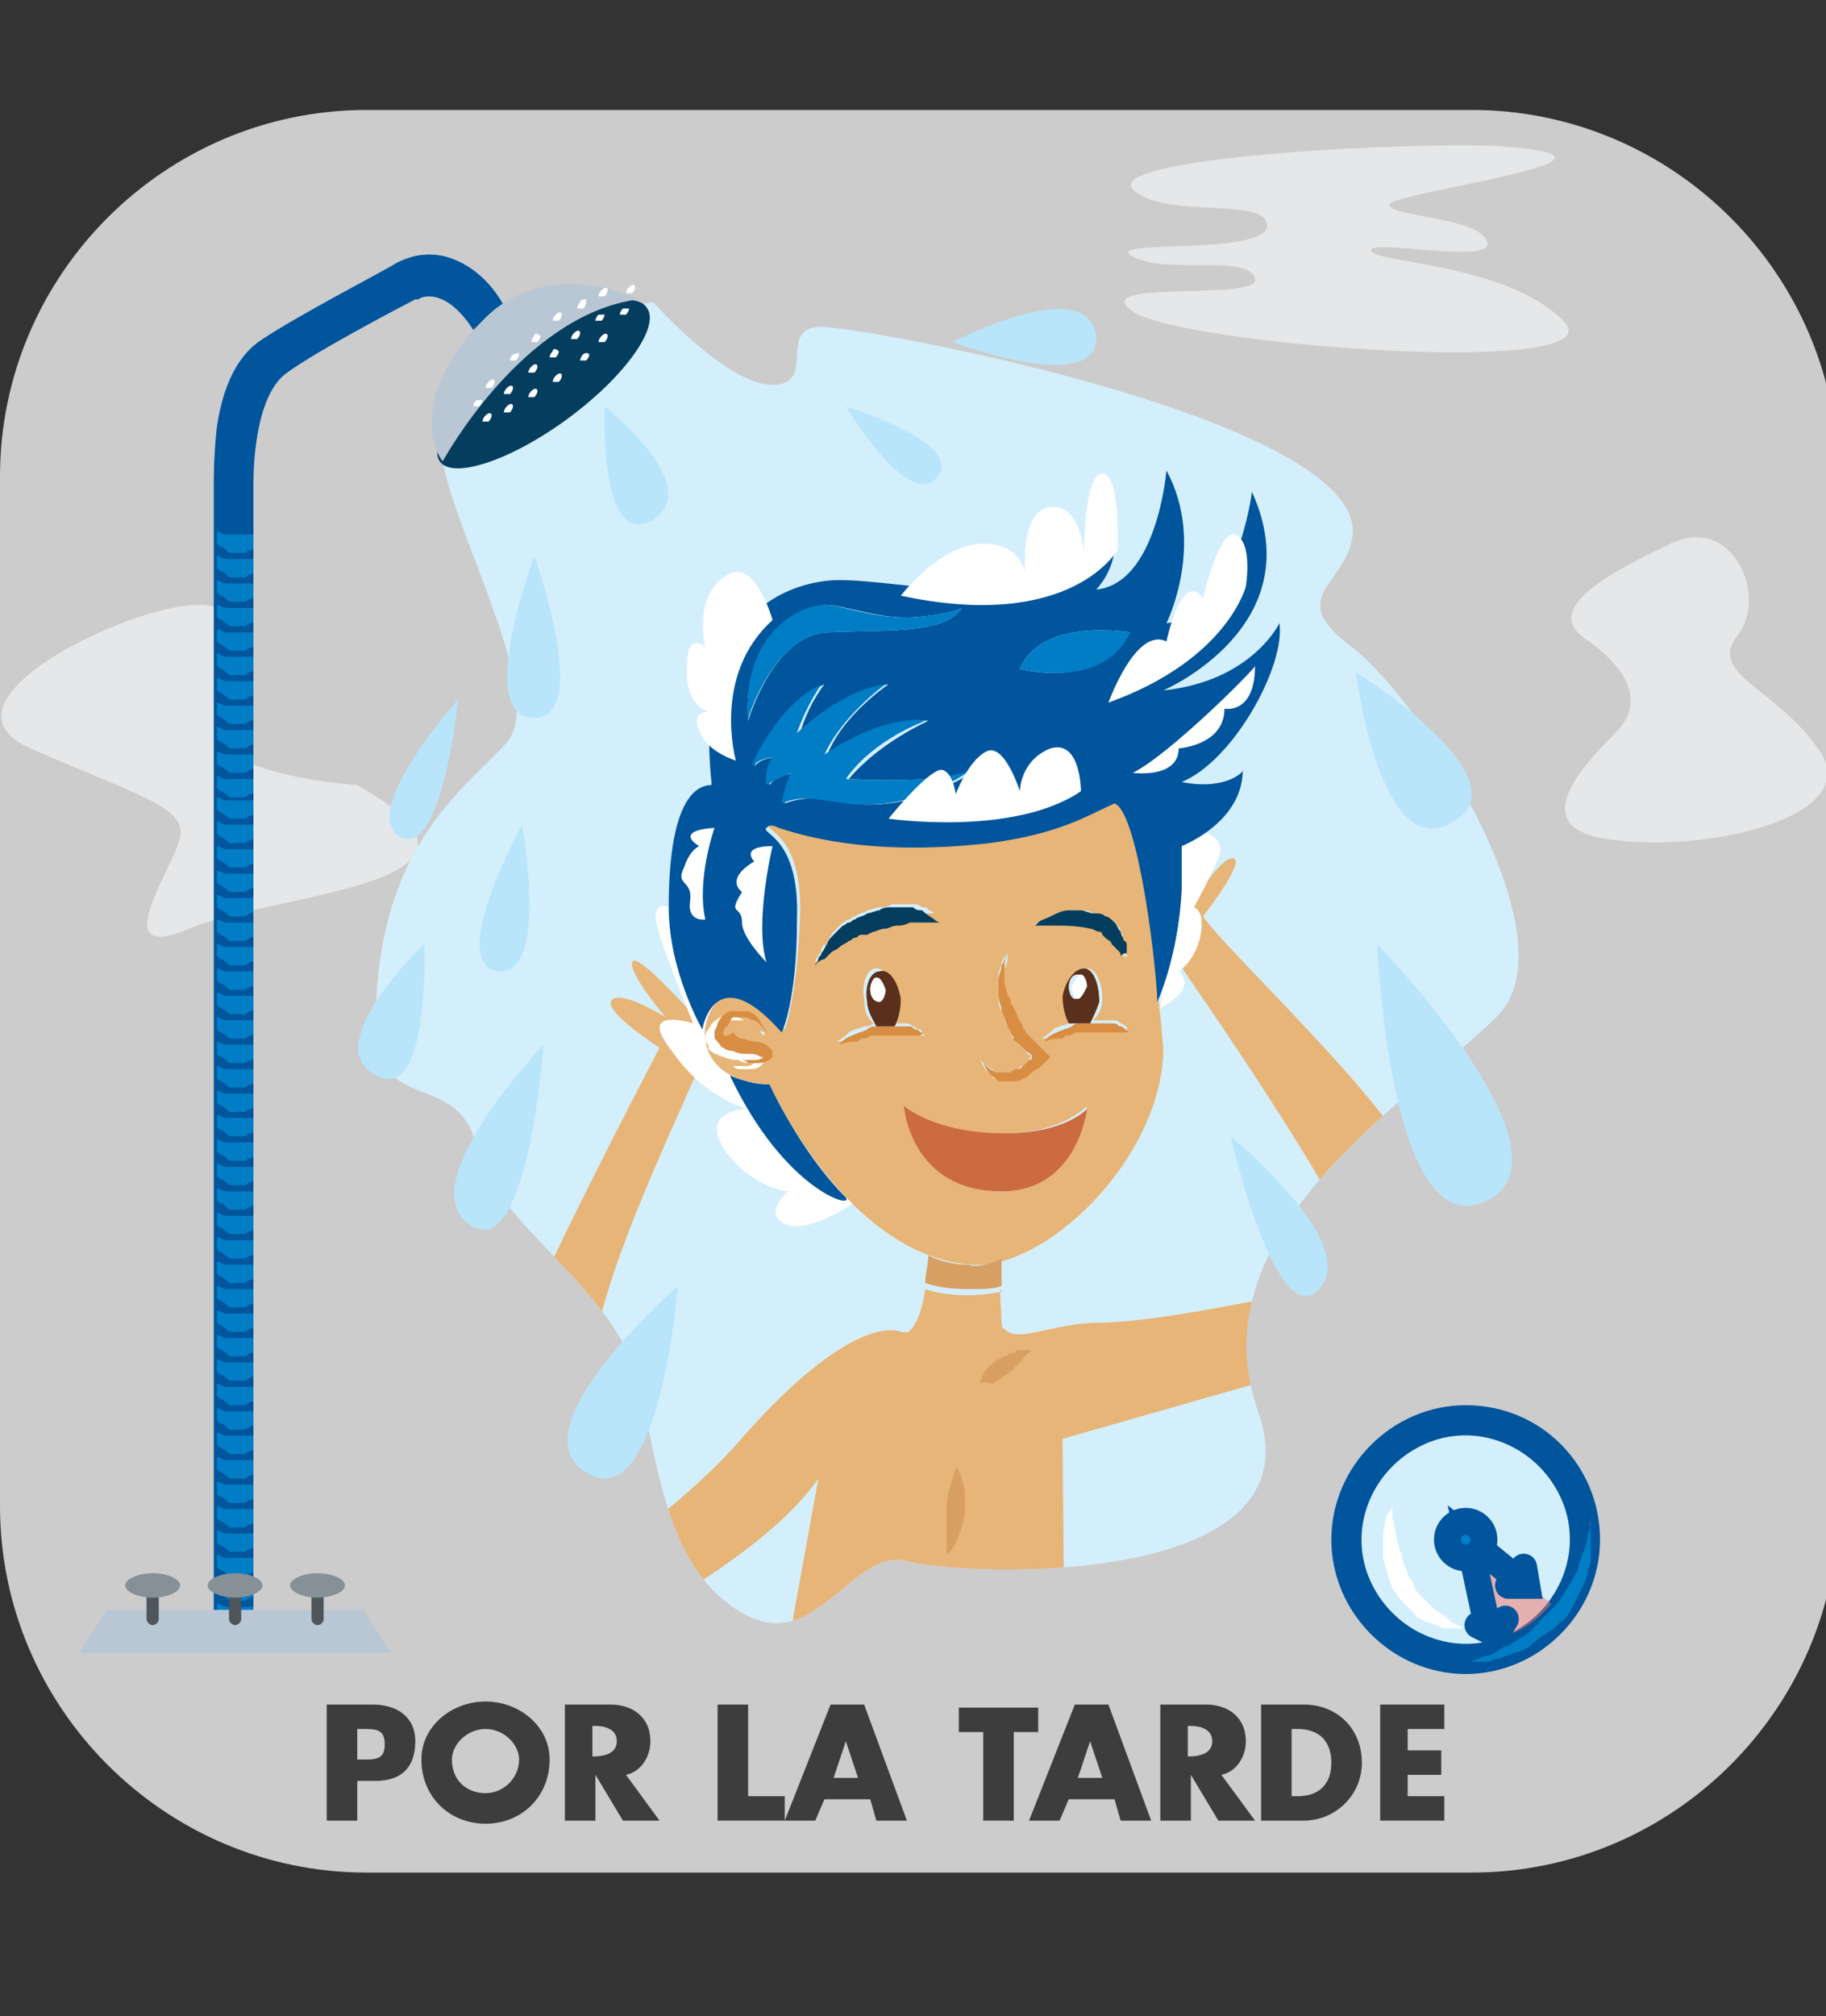 <?xml version="1.0" encoding="utf-8"?>
<!-- Generator: Adobe Illustrator 23.0.3, SVG Export Plug-In . SVG Version: 6.00 Build 0)  -->
<svg version="1.1" id="Layer_1" xmlns="http://www.w3.org/2000/svg" xmlns:xlink="http://www.w3.org/1999/xlink" x="0px" y="0px"
	 viewBox="0 0 59.8 66" style="enable-background:new 0 0 59.8 66;" xml:space="preserve">
<rect x="0" y="0" width="59.8" height="66" fill="#333333" stroke="none"/>
<style type="text/css">
	.st0{fill:#CCCCCC;}
	.st1{clip-path:url(#SVGID_2_);fill:#E6E7E8;}
	.st2{clip-path:url(#SVGID_4_);fill:#D4EFFC;}
	.st3{clip-path:url(#SVGID_6_);fill:#E7B577;}
	.st4{clip-path:url(#SVGID_8_);fill:#FFFFFF;}
	.st5{clip-path:url(#SVGID_10_);fill:#E7B577;}
	.st6{clip-path:url(#SVGID_12_);fill:#E29B6F;}
	.st7{clip-path:url(#SVGID_14_);fill:#FFFFFF;}
	.st8{clip-path:url(#SVGID_16_);fill:#E7B577;}
	.st9{clip-path:url(#SVGID_18_);fill:#00559C;}
	.st10{clip-path:url(#SVGID_20_);fill:#007DC5;}
	.st11{clip-path:url(#SVGID_22_);fill:#043D5D;}
	.st12{clip-path:url(#SVGID_24_);fill:#CC6B40;}
	.st13{clip-path:url(#SVGID_26_);fill:#D89F62;}
	.st14{clip-path:url(#SVGID_28_);fill:#D88D43;}
	.st15{clip-path:url(#SVGID_30_);fill:#5A2F1C;}
	.st16{clip-path:url(#SVGID_32_);fill:#FFFFFF;}
	.st17{clip-path:url(#SVGID_34_);fill:#E7B577;}
	.st18{clip-path:url(#SVGID_36_);fill:#D89F62;}
	.st19{clip-path:url(#SVGID_38_);fill:#D89F62;}
	.st20{clip-path:url(#SVGID_40_);fill:#FFFFFF;}
	.st21{clip-path:url(#SVGID_42_);fill:#FFFFFF;}
	.st22{clip-path:url(#SVGID_44_);fill:#FFFFFF;}
	.st23{clip-path:url(#SVGID_46_);fill:#FFFFFF;}
	.st24{clip-path:url(#SVGID_48_);fill:#FFFFFF;}
	.st25{clip-path:url(#SVGID_50_);fill:#FFFFFF;}
	.st26{clip-path:url(#SVGID_52_);fill:#FFFFFF;}
	.st27{clip-path:url(#SVGID_54_);fill:#00559C;}
	.st28{clip-path:url(#SVGID_56_);fill:#043D5D;}
	.st29{clip-path:url(#SVGID_58_);fill:#B9C7D4;}
	.st30{clip-path:url(#SVGID_60_);fill:#007DC5;}
	.st31{clip-path:url(#SVGID_62_);fill:#007DC5;}
	.st32{clip-path:url(#SVGID_64_);fill:#007DC5;}
	.st33{clip-path:url(#SVGID_66_);fill:#007DC5;}
	.st34{clip-path:url(#SVGID_68_);fill:#007DC5;}
	.st35{clip-path:url(#SVGID_70_);fill:#007DC5;}
	.st36{clip-path:url(#SVGID_72_);fill:#007DC5;}
	.st37{clip-path:url(#SVGID_74_);fill:#007DC5;}
	.st38{clip-path:url(#SVGID_76_);fill:#007DC5;}
	.st39{clip-path:url(#SVGID_78_);fill:#007DC5;}
	.st40{clip-path:url(#SVGID_80_);fill:#007DC5;}
	.st41{clip-path:url(#SVGID_82_);fill:#007DC5;}
	.st42{clip-path:url(#SVGID_84_);fill:#007DC5;}
	.st43{clip-path:url(#SVGID_86_);fill:#007DC5;}
	.st44{clip-path:url(#SVGID_88_);fill:#007DC5;}
	.st45{clip-path:url(#SVGID_90_);fill:#007DC5;}
	.st46{clip-path:url(#SVGID_92_);fill:#007DC5;}
	.st47{clip-path:url(#SVGID_94_);fill:#007DC5;}
	.st48{clip-path:url(#SVGID_96_);fill:#007DC5;}
	.st49{clip-path:url(#SVGID_98_);fill:#007DC5;}
	.st50{clip-path:url(#SVGID_100_);fill:#007DC5;}
	.st51{clip-path:url(#SVGID_102_);fill:#007DC5;}
	.st52{clip-path:url(#SVGID_104_);fill:#007DC5;}
	.st53{clip-path:url(#SVGID_106_);fill:#007DC5;}
	.st54{clip-path:url(#SVGID_108_);fill:#007DC5;}
	.st55{clip-path:url(#SVGID_110_);fill:#007DC5;}
	.st56{clip-path:url(#SVGID_112_);fill:#007DC5;}
	.st57{clip-path:url(#SVGID_114_);fill:#007DC5;}
	.st58{clip-path:url(#SVGID_116_);fill:#007DC5;}
	.st59{clip-path:url(#SVGID_118_);fill:#007DC5;}
	.st60{clip-path:url(#SVGID_120_);fill:#007DC5;}
	.st61{clip-path:url(#SVGID_122_);fill:#007DC5;}
	.st62{clip-path:url(#SVGID_124_);fill:#007DC5;}
	.st63{clip-path:url(#SVGID_126_);fill:#007DC5;}
	.st64{clip-path:url(#SVGID_128_);fill:#007DC5;}
	.st65{clip-path:url(#SVGID_130_);fill:#007DC5;}
	.st66{clip-path:url(#SVGID_132_);fill:#007DC5;}
	.st67{clip-path:url(#SVGID_134_);fill:#007DC5;}
	.st68{clip-path:url(#SVGID_136_);fill:#007DC5;}
	.st69{clip-path:url(#SVGID_138_);fill:#007DC5;}
	.st70{clip-path:url(#SVGID_140_);fill:#007DC5;}
	.st71{clip-path:url(#SVGID_142_);fill:#007DC5;}
	.st72{clip-path:url(#SVGID_144_);fill:#007DC5;}
	.st73{clip-path:url(#SVGID_146_);fill:#007DC5;}
	.st74{clip-path:url(#SVGID_148_);fill:#007DC5;}
	.st75{clip-path:url(#SVGID_150_);fill:#B9E5FA;}
	.st76{clip-path:url(#SVGID_152_);fill:#B9E5FA;}
	.st77{clip-path:url(#SVGID_154_);fill:#B9E5FA;}
	.st78{clip-path:url(#SVGID_156_);fill:#B9E5FA;}
	.st79{clip-path:url(#SVGID_158_);fill:#B9E5FA;}
	.st80{clip-path:url(#SVGID_160_);fill:#B9E5FA;}
	.st81{clip-path:url(#SVGID_162_);fill:#B9E5FA;}
	.st82{clip-path:url(#SVGID_164_);fill:#B9E5FA;}
	.st83{clip-path:url(#SVGID_166_);fill:#B9E5FA;}
	.st84{clip-path:url(#SVGID_168_);fill:#E6E7E8;}
	.st85{clip-path:url(#SVGID_170_);fill:#E6E7E8;}
	.st86{clip-path:url(#SVGID_172_);fill:#00559C;}
	.st87{clip-path:url(#SVGID_174_);fill:#D4EFFC;}
	.st88{opacity:0.5;clip-path:url(#SVGID_176_);}
	.st89{clip-path:url(#SVGID_178_);}
	.st90{clip-path:url(#SVGID_180_);fill:#F37167;}
	.st91{clip-path:url(#SVGID_182_);fill:none;stroke:#00559C;stroke-width:0.877;stroke-linecap:round;stroke-miterlimit:10;}
	.st92{clip-path:url(#SVGID_184_);fill:none;stroke:#00559C;stroke-width:0.877;stroke-linecap:round;stroke-miterlimit:10;}
	.st93{clip-path:url(#SVGID_186_);fill:none;stroke:#00559C;stroke-width:0.877;stroke-linecap:round;stroke-miterlimit:10;}
	.st94{clip-path:url(#SVGID_188_);fill:#007DC5;}
	.st95{clip-path:url(#SVGID_190_);fill:none;stroke:#00559C;stroke-width:0.877;stroke-miterlimit:10;}
	.st96{clip-path:url(#SVGID_192_);fill:#FFFFFF;}
	.st97{clip-path:url(#SVGID_194_);fill:#007DC5;}
	.st98{clip-path:url(#SVGID_196_);fill:#B9C7D4;}
	.st99{clip-path:url(#SVGID_198_);fill:#4E555B;}
	.st100{clip-path:url(#SVGID_200_);fill:#859097;}
	.st101{clip-path:url(#SVGID_202_);fill:#4E555B;}
	.st102{clip-path:url(#SVGID_204_);fill:#859097;}
	.st103{clip-path:url(#SVGID_206_);fill:#4E555B;}
	.st104{clip-path:url(#SVGID_208_);fill:#859097;}
	.st105{clip-path:url(#SVGID_210_);fill:#B9E5FA;}
	.st106{clip-path:url(#SVGID_212_);fill:#B9E5FA;}
	.st107{clip-path:url(#SVGID_214_);fill:#B9E5FA;}
	.st108{clip-path:url(#SVGID_216_);fill:#FFFFFF;}
	.st109{clip-path:url(#SVGID_218_);fill:#FFFFFF;}
	.st110{clip-path:url(#SVGID_220_);fill:#FFFFFF;}
	.st111{clip-path:url(#SVGID_222_);fill:#FFFFFF;}
	.st112{clip-path:url(#SVGID_224_);fill:#FFFFFF;}
	.st113{clip-path:url(#SVGID_226_);fill:#FFFFFF;}
	.st114{clip-path:url(#SVGID_228_);fill:#FFFFFF;}
	.st115{clip-path:url(#SVGID_230_);fill:#FFFFFF;}
	.st116{clip-path:url(#SVGID_232_);fill:#FFFFFF;}
	.st117{clip-path:url(#SVGID_234_);fill:#FFFFFF;}
	.st118{clip-path:url(#SVGID_236_);fill:#FFFFFF;}
	.st119{clip-path:url(#SVGID_238_);fill:#FFFFFF;}
	.st120{clip-path:url(#SVGID_240_);fill:#FFFFFF;}
	.st121{clip-path:url(#SVGID_242_);fill:#FFFFFF;}
	.st122{clip-path:url(#SVGID_244_);fill:#FFFFFF;}
	.st123{clip-path:url(#SVGID_246_);fill:#FFFFFF;}
	.st124{clip-path:url(#SVGID_248_);fill:#FFFFFF;}
	.st125{clip-path:url(#SVGID_250_);fill:#FFFFFF;}
	.st126{clip-path:url(#SVGID_252_);fill:#FFFFFF;}
	.st127{clip-path:url(#SVGID_254_);fill:#FFFFFF;}
	.st128{fill:#3D3D3D;}
</style>
<path class="st0" d="M48.2,61.3H12c-6.6,0-12-5.4-12-12V15.6c0-6.6,5.4-12,12-12h36.2c6.6,0,12,5.4,12,12v33.7
	C60.2,55.9,54.8,61.3,48.2,61.3z"/>
<g>
	<g>
		<defs>
			<rect id="SVGID_1_" x="-10.7" y="5.6" width="78.3" height="50.3"/>
		</defs>
		<clipPath id="SVGID_2_">
			<use xlink:href="#SVGID_1_"  style="overflow:visible;"/>
		</clipPath>
		<path class="st1" d="M11.7,25.7c0,0-4.6-0.3-4.5-1.8s1.5-4.1-0.7-4.1c-2.3,0-8.9,3.2-5.5,4.7c3.4,1.5,5.1,1.9,4.9,2.9
			s-2.5,4.2,0.3,3C9,29.2,17.5,29,11.7,25.7"/>
	</g>
</g>
<g>
	<g>
		<defs>
			<path id="SVGID_3_" d="M14.5,15.1c0.4,2.4,3.4,7.7,2.1,9.2s-4.3,3.3-4.3,9.3c0,2.9,2.7,1.4,3.3,3.9c0.5,2.5,4.5,4.6,5.3,7.7
				c0.7,3.1,1,6.2,3.4,7.6c1.4,0.8,2.3,0,3.2-0.7c0.7-0.6,1.4-1.2,2.2-1c1.7,0.5,13.6,1,11.5-4.9c-2.1-6,5.2-10.3,7.8-12.9
				c2.6-2.5-2.4-10.3-4.7-12.1c-2.3-1.7-0.2-2,0-3.7c0.3-3.8-16-6.8-17.4-6.8c-1.5,0-0.1,1.9-1.6,1.9s-3.9-2.7-3.9-2.7
				C19.4,10.1,14,12.7,14.5,15.1"/>
		</defs>
		<clipPath id="SVGID_4_">
			<use xlink:href="#SVGID_3_"  style="overflow:visible;"/>
		</clipPath>
		<rect x="-3.9" y="-6.9" class="st2" width="60" height="66.7"/>
	</g>
	<g>
		<defs>
			<path id="SVGID_5_" d="M14.5,15.1c0.4,2.4,3.4,7.7,2.1,9.2s-4.3,3.3-4.3,9.3c0,2.9,2.7,1.4,3.3,3.9c0.5,2.5,4.5,4.6,5.3,7.7
				c0.7,3.1,1,6.2,3.4,7.6c1.4,0.8,2.3,0,3.2-0.7c0.7-0.6,1.4-1.2,2.2-1c1.7,0.5,13.6,1,11.5-4.9c-2.1-6,5.2-10.3,7.8-12.9
				c2.6-2.5-2.4-10.3-4.7-12.1c-2.3-1.7-0.2-2,0-3.7c0.3-3.8-16-6.8-17.4-6.8c-1.5,0-0.1,1.9-1.6,1.9s-3.9-2.7-3.9-2.7
				C19.4,10.1,14,12.7,14.5,15.1"/>
		</defs>
		<clipPath id="SVGID_6_">
			<use xlink:href="#SVGID_5_"  style="overflow:visible;"/>
		</clipPath>
		<path class="st3" d="M44.5,41.5c0.4-1-6.2-10.4-6.2-10.4s-1.8,0.4-1.9-0.1c-0.1-0.4,1.4-0.6,1.4-0.6s-1.3-1.9-1.1-2.1
			c0.2-0.2,1.2,1.1,1.2,1.1s-0.3-2.1,0.1-2.1c0.5,0,0.5,2.2,0.5,2.2s0.4-2.1,0.9-2s-0.3,2-0.3,2s0.9-1.5,1.3-1.4s-1,1.9-1,1.9
			c0.8,1.2,6.5,6.4,7.2,8.7"/>
	</g>
	<g>
		<defs>
			<path id="SVGID_7_" d="M14.5,15.1c0.4,2.4,3.4,7.7,2.1,9.2s-4.3,3.3-4.3,9.3c0,2.9,2.7,1.4,3.3,3.9c0.5,2.5,4.5,4.6,5.3,7.7
				c0.7,3.1,1,6.2,3.4,7.6c1.4,0.8,2.3,0,3.2-0.7c0.7-0.6,1.4-1.2,2.2-1c1.7,0.5,13.6,1,11.5-4.9c-2.1-6,5.2-10.3,7.8-12.9
				c2.6-2.5-2.4-10.3-4.7-12.1c-2.3-1.7-0.2-2,0-3.7c0.3-3.8-16-6.8-17.4-6.8c-1.5,0-0.1,1.9-1.6,1.9s-3.9-2.7-3.9-2.7
				C19.4,10.1,14,12.7,14.5,15.1"/>
		</defs>
		<clipPath id="SVGID_8_">
			<use xlink:href="#SVGID_7_"  style="overflow:visible;"/>
		</clipPath>
		<path class="st4" d="M38.6,27.1c0,0,1.7,0,1.3,1c-0.4,0.9-0.8,1.6-0.8,1.6s0.4,0.1,0.2,1c-0.2,0.8-0.7,1.1-0.7,1.1
			s0.7,0.5-0.6,1.2C38,32.9,38.6,28.4,38.6,27.1"/>
	</g>
	<g>
		<defs>
			<path id="SVGID_9_" d="M14.5,15.1c0.4,2.4,3.4,7.7,2.1,9.2s-4.3,3.3-4.3,9.3c0,2.9,2.7,1.4,3.3,3.9c0.5,2.5,4.5,4.6,5.3,7.7
				c0.7,3.1,1,6.2,3.4,7.6c1.4,0.8,2.3,0,3.2-0.7c0.7-0.6,1.4-1.2,2.2-1c1.7,0.5,13.6,1,11.5-4.9c-2.1-6,5.2-10.3,7.8-12.9
				c2.6-2.5-2.4-10.3-4.7-12.1c-2.3-1.7-0.2-2,0-3.7c0.3-3.8-16-6.8-17.4-6.8c-1.5,0-0.1,1.9-1.6,1.9s-3.9-2.7-3.9-2.7
				C19.4,10.1,14,12.7,14.5,15.1"/>
		</defs>
		<clipPath id="SVGID_10_">
			<use xlink:href="#SVGID_9_"  style="overflow:visible;"/>
		</clipPath>
		<path class="st5" d="M20,32.8c-0.1,0.4,1.6,1.5,1.6,1.5s-3.1,5.9-4.3,8.7c-1.3,3.3-1.3,4.8-1.6,7.2c0.3-0.1,0.8-0.3,1.4-0.4
			c0.6-0.1,1.1,0.1,1.5,0.2c0.3-1.7,0.3-3.7,1-6.6c0.8-3.5,3.7-9,3.9-10c0.2-1,0.3-1.8-0.1-1.9S23.1,33,23.1,33s-0.4-1.7-0.9-1.8
			c-0.4-0.1,0.3,1.8,0.3,1.8s-1.7-1.9-1.8-1.5c-0.1,0.4,1.1,1.8,1.1,1.8S20.2,32.3,20,32.8"/>
	</g>
	<g>
		<defs>
			<path id="SVGID_11_" d="M14.5,15.1c0.4,2.4,3.4,7.7,2.1,9.2s-4.3,3.3-4.3,9.3c0,2.9,2.7,1.4,3.3,3.9c0.5,2.5,4.5,4.6,5.3,7.7
				c0.7,3.1,1,6.2,3.4,7.6c1.4,0.8,2.3,0,3.2-0.7c0.7-0.6,1.4-1.2,2.2-1c1.7,0.5,13.6,1,11.5-4.9c-2.1-6,5.2-10.3,7.8-12.9
				c2.6-2.5-2.4-10.3-4.7-12.1c-2.3-1.7-0.2-2,0-3.7c0.3-3.8-16-6.8-17.4-6.8c-1.5,0-0.1,1.9-1.6,1.9s-3.9-2.7-3.9-2.7
				C19.4,10.1,14,12.7,14.5,15.1"/>
		</defs>
		<clipPath id="SVGID_12_">
			<use xlink:href="#SVGID_11_"  style="overflow:visible;"/>
		</clipPath>
		<path class="st6" d="M17.4,43.9C17.4,43.9,17.4,43.9,17.4,43.9c0,0.2,0,0.3,0.1,0.4h0.1l0,0l0,0c0,0,0,0,0.1,0l0,0l0,0l0.1-0.1
			c0.1-0.1,0.1-0.2,0.1-0.2c0-0.1,0.1-0.2,0.1-0.3s0-0.2,0-0.3s-0.1-0.1-0.2-0.1s-0.2,0-0.2,0c-0.1,0-0.1,0.1-0.1,0.1
			c0,0.1,0,0.1,0,0.2c0,0.1,0.1,0.1,0.1,0.1c0.1,0.1,0.1,0.1,0.1,0.1h-0.1l-0.1-0.1c0-0.1-0.1-0.1-0.1-0.2c0-0.1,0-0.2,0.1-0.2
			s0.2,0,0.3,0c0.1,0,0.2,0.1,0.3,0.2c0.1,0.1,0.1,0.2,0.1,0.3c0,0.2-0.1,0.4-0.2,0.6c-0.1,0.1-0.1,0.1-0.3,0.2c0,0,0,0-0.1,0l0,0
			l0,0c0,0-0.1,0-0.1-0.1c-0.1-0.1-0.1-0.1-0.1-0.2c0-0.1,0-0.1,0-0.2C17.3,43.9,17.4,43.9,17.4,43.9"/>
	</g>
	<g>
		<defs>
			<path id="SVGID_13_" d="M14.5,15.1c0.4,2.4,3.4,7.7,2.1,9.2s-4.3,3.3-4.3,9.3c0,2.9,2.7,1.4,3.3,3.9c0.5,2.5,4.5,4.6,5.3,7.7
				c0.7,3.1,1,6.2,3.4,7.6c1.4,0.8,2.3,0,3.2-0.7c0.7-0.6,1.4-1.2,2.2-1c1.7,0.5,13.6,1,11.5-4.9c-2.1-6,5.2-10.3,7.8-12.9
				c2.6-2.5-2.4-10.3-4.7-12.1c-2.3-1.7-0.2-2,0-3.7c0.3-3.8-16-6.8-17.4-6.8c-1.5,0-0.1,1.9-1.6,1.9s-3.9-2.7-3.9-2.7
				C19.4,10.1,14,12.7,14.5,15.1"/>
		</defs>
		<clipPath id="SVGID_14_">
			<use xlink:href="#SVGID_13_"  style="overflow:visible;"/>
		</clipPath>
		<path class="st7" d="M21.9,29.7c0,0-0.7-0.3-0.3,0.9c0.4,1.2,1.1,2.9,1.1,2.9s-1.9-0.6-0.7,0.9c1.1,1.6,2.5,1.9,2.5,1.9
			s-1.6,0-0.8,1.3c0.9,1.3,2.1,1.4,2.1,1.4s-0.9,0.8,0,1.1s2.7-1.1,2.7-1.1L21.9,29.7z"/>
	</g>
	<g>
		<defs>
			<path id="SVGID_15_" d="M14.5,15.1c0.4,2.4,3.4,7.7,2.1,9.2s-4.3,3.3-4.3,9.3c0,2.9,2.7,1.4,3.3,3.9c0.5,2.5,4.5,4.6,5.3,7.7
				c0.7,3.1,1,6.2,3.4,7.6c1.4,0.8,2.3,0,3.2-0.7c0.7-0.6,1.4-1.2,2.2-1c1.7,0.5,13.6,1,11.5-4.9c-2.1-6,5.2-10.3,7.8-12.9
				c2.6-2.5-2.4-10.3-4.7-12.1c-2.3-1.7-0.2-2,0-3.7c0.3-3.8-16-6.8-17.4-6.8c-1.5,0-0.1,1.9-1.6,1.9s-3.9-2.7-3.9-2.7
				C19.4,10.1,14,12.7,14.5,15.1"/>
		</defs>
		<clipPath id="SVGID_16_">
			<use xlink:href="#SVGID_15_"  style="overflow:visible;"/>
		</clipPath>
		<path class="st8" d="M32.8,43.3c0-0.3-0.1-1.4,0-1c-0.2,0-0.5,0.1-1.1,0.1c-0.7,0-1.1-0.1-1.4-0.2c-0.1,0.8-0.4,1.5-0.8,1.5
			c0,0,0.5,3.2,2,3.2c1,0,1.9-3,1.9-3S32.8,43.7,32.8,43.3 M37.9,31.8c-0.2-1.8-0.7-5.3-1.3-5.6c-0.9,0.4-1.8,1-4.1,1.3
			c-3.5,0.4-5.8-0.1-6.9-0.5c-0.2,0-0.4-0.1-0.4,0c-0.2,0.2,1.1,0.3,1,3s-0.5,3.7-0.5,3.7c-2.2-2.5-2.6-0.1-2.6-0.1l0,0
			c-0.1,0.8,0.3,1.8,2.1,1.9c0,0,2.5,5.6,6.6,5.9c2.4,0.2,6.2-3.4,6.3-7C38,32.9,37.9,32.9,37.9,31.8 M25,33.9
			c-0.1-0.1-0.2-0.3-0.4-0.4c-0.1-0.1-0.2-0.1-0.3-0.1c-0.1,0-0.1,0-0.2,0s-0.1,0-0.2,0c-0.1,0.1-0.2,0.2-0.2,0.3s0,0.1,0,0.2l0,0
			l0,0l0,0l0,0l0,0l0,0c0,0,0,0,0,0.1s0.1,0.2,0.3,0.2c0.1,0,0.3,0.1,0.4,0.1s0.3,0.1,0.4,0.1c0,0,0.1,0,0.1,0.1
			c0,0,0.1,0.1,0.1,0.2l0,0l0,0v0.1l-0.1,0.1C24.8,35,24.6,35,24.5,35s-0.2,0-0.3,0c-0.1,0-0.2-0.1-0.2-0.1s0.1,0,0.2,0s0.2,0,0.2,0
			c0.1,0,0.2,0,0.3-0.1l0,0l0,0l0,0l0,0l0,0c0,0,0,0-0.1,0s-0.3,0-0.4-0.1c-0.1,0-0.3,0-0.5-0.1c-0.1,0-0.2-0.1-0.3-0.1
			c-0.1-0.1-0.2-0.1-0.2-0.2c0-0.1,0-0.1-0.1-0.2V34l0,0l0,0l0,0c0-0.1,0-0.2,0.1-0.3c0.1-0.2,0.2-0.3,0.4-0.4c0.1,0,0.2-0.1,0.3,0
			c0.1,0,0.2,0,0.2,0c0.1,0,0.3,0.1,0.4,0.2c0.1,0.1,0.2,0.2,0.2,0.3C25,33.7,25.1,33.8,25,33.9c0.1,0.1,0.1,0.2,0.1,0.2
			S25.1,34,25,33.9 M34,30.2c0.1-0.1,0.2-0.1,0.4-0.2c0.2-0.1,0.4-0.1,0.6-0.2c0.1,0,0.2,0,0.4,0c0.1,0,0.3,0,0.4,0.1
			c0.1,0,0.3,0.1,0.4,0.1c0.1,0.1,0.2,0.1,0.3,0.2c0.1,0.1,0.2,0.2,0.2,0.3c0.1,0.1,0.1,0.2,0.1,0.3c0,0.1,0.1,0.2,0.1,0.2
			c0,0.1,0,0.1,0,0.2s0,0.2,0,0.2s0-0.1-0.1-0.1c0,0-0.1-0.1-0.1-0.2s-0.1-0.1-0.1-0.2c-0.1-0.1-0.1-0.1-0.2-0.2s-0.1-0.1-0.2-0.2
			l-0.1-0.1c0,0-0.1,0-0.1-0.1c-0.1,0-0.2-0.1-0.3-0.1c-0.4-0.1-0.8-0.1-1.2-0.1C34.3,30.2,34.1,30.3,34,30.2
			c-0.1,0.1-0.1,0.1-0.1,0.1S33.9,30.2,34,30.2 M32.6,35.1L32.6,35.1h0.2h0.1H33l0,0l0,0l0,0l0,0h0.1c0.1,0,0.2,0,0.2-0.1
			c0.1,0,0.1-0.1,0.2-0.1c0.1-0.1,0.1-0.1,0.2-0.2c0,0,0-0.1,0.1-0.1c-0.1-0.1-0.2-0.1-0.2-0.2c-0.1-0.1-0.1-0.1-0.2-0.2
			c-0.1-0.1-0.1-0.1-0.2-0.2c-0.1-0.1-0.1-0.1-0.1-0.2c0-0.1-0.1-0.1-0.1-0.2c-0.1-0.1-0.1-0.3-0.2-0.5s-0.1-0.3-0.1-0.5
			s0-0.3,0-0.5s0-0.3,0.1-0.5c0-0.2,0.1-0.3,0.2-0.4c0,0.2,0,0.3-0.1,0.5c0,0.2,0,0.3,0,0.5c0,0.2,0.1,0.3,0.1,0.4
			c0,0.1,0,0.1,0.1,0.2c0,0.1,0.1,0.1,0.1,0.2c0.1,0.1,0.1,0.3,0.2,0.4c0,0.1,0.1,0.1,0.1,0.2c0,0.1,0.1,0.1,0.1,0.2
			c0.1,0.1,0.2,0.2,0.3,0.3c0.1,0.1,0.2,0.2,0.3,0.3l0.1,0.1l-0.1,0.1c0,0.1-0.1,0.1-0.1,0.1L34,34.8c-0.1,0.1-0.2,0.2-0.3,0.2
			c-0.1,0.1-0.2,0.1-0.3,0.2c-0.1,0-0.2,0.1-0.3,0.1H33l0,0l0,0l0,0l0,0h-0.1h-0.1c-0.1,0-0.1,0-0.2,0s-0.1,0-0.1-0.1
			c-0.2-0.1-0.3-0.3-0.4-0.5C32.3,34.9,32.5,35,32.6,35.1 M27,31.3c-0.1,0.1-0.1,0.1-0.2,0.1c-0.1,0.1-0.1,0.1-0.1,0.1
			s0-0.1,0.1-0.2c0-0.1,0.1-0.1,0.1-0.2s0.1-0.2,0.2-0.3c0.1-0.1,0.1-0.2,0.2-0.3c0.1-0.1,0.2-0.2,0.3-0.3c0.1,0,0.1-0.1,0.2-0.1
			S27.9,30,28,30c0.1-0.1,0.3-0.1,0.4-0.2c0.1,0,0.3-0.1,0.4-0.1s0.3,0,0.4-0.1c0.1,0,0.3,0,0.4,0s0.2,0,0.3,0c0.1,0,0.2,0,0.3,0.1
			c0.1,0,0.2,0,0.2,0.1c0.1,0,0.2,0.1,0.2,0.1s-0.1,0-0.2,0s-0.1,0-0.2,0s-0.2,0-0.3,0c-0.1,0-0.2,0-0.3,0c-0.1,0-0.2,0-0.4,0.1
			c-0.1,0-0.2,0.1-0.4,0.1c-0.1,0-0.2,0.1-0.4,0.1l-0.2,0.1h-0.1H28c-0.1,0-0.1,0.1-0.2,0.1s-0.1,0.1-0.2,0.1
			c-0.1,0.1-0.2,0.1-0.3,0.2c-0.1,0.1-0.2,0.1-0.3,0.2C27.2,31.2,27.1,31.2,27,31.3 M29.4,33.8L29.4,33.8c-0.2,0-0.3,0-0.4,0
			c-0.1,0-0.2,0-0.3,0c-0.1,0-0.2,0-0.3,0c-0.1,0-0.2,0-0.3,0.1c-0.1,0-0.2,0-0.2,0.1c-0.3,0.1-0.5,0.1-0.5,0.1s0.2-0.1,0.4-0.3
			c0.1-0.1,0.3-0.1,0.5-0.2c0.1,0,0.2,0,0.3-0.1l0,0c-0.2-0.2-0.3-0.4-0.3-0.8c-0.1-0.5,0.1-1,0.4-1s0.6,0.4,0.7,0.9
			c0,0.4,0,0.7-0.2,0.9l0,0c0.1,0,0.2,0,0.3,0h0.1h0.1c0.1,0,0.2,0.1,0.2,0.1c0.1,0,0.1,0.1,0.2,0.1s0.1,0.1,0.1,0.1
			c0.1,0.1,0.1,0.1,0.1,0.1s0,0-0.1,0c0,0-0.1,0-0.1-0.1c-0.1,0-0.1,0-0.2,0s-0.1,0-0.2,0h-0.1L29.4,33.8
			C29.5,33.8,29.4,33.8,29.4,33.8 M32.8,39c-2.9,0-3.2-2.8-3.2-2.8s1.1,1,3.3,0.9c1.9,0,2.7-0.9,2.7-0.9S35.3,39,32.8,39 M36.9,33.8
			C36.9,33.8,36.8,33.8,36.9,33.8c-0.2-0.1-0.2-0.1-0.3-0.1s-0.1,0-0.2,0h-0.1h-0.1h-0.1H36c-0.1,0-0.2,0-0.3,0c-0.1,0-0.2,0-0.3,0
			c-0.1,0-0.2,0-0.3,0c-0.1,0-0.2,0-0.3,0.1c-0.1,0-0.2,0-0.2,0.1C34.3,34,34.1,34,34.1,34s0.2-0.1,0.4-0.3c0.1-0.1,0.3-0.1,0.5-0.2
			h0.1c-0.2-0.2-0.3-0.5-0.2-0.9c0.1-0.5,0.3-1,0.7-0.9c0.3,0,0.5,0.5,0.5,1c0,0.3-0.1,0.5-0.3,0.7c0.1,0,0.1,0,0.2,0s0.2,0,0.3,0
			h0.1h0.1c0.1,0,0.2,0.1,0.2,0.1c0.1,0,0.1,0.1,0.2,0.1C36.9,33.7,36.9,33.8,36.9,33.8C37,33.8,37,33.8,36.9,33.8
			C37,33.8,37,33.9,36.9,33.8"/>
	</g>
	<g>
		<defs>
			<path id="SVGID_17_" d="M14.5,15.1c0.4,2.4,3.4,7.7,2.1,9.2s-4.3,3.3-4.3,9.3c0,2.9,2.7,1.4,3.3,3.9c0.5,2.5,4.5,4.6,5.3,7.7
				c0.7,3.1,1,6.2,3.4,7.6c1.4,0.8,2.3,0,3.2-0.7c0.7-0.6,1.4-1.2,2.2-1c1.7,0.5,13.6,1,11.5-4.9c-2.1-6,5.2-10.3,7.8-12.9
				c2.6-2.5-2.4-10.3-4.7-12.1c-2.3-1.7-0.2-2,0-3.7c0.3-3.8-16-6.8-17.4-6.8c-1.5,0-0.1,1.9-1.6,1.9s-3.9-2.7-3.9-2.7
				C19.4,10.1,14,12.7,14.5,15.1"/>
		</defs>
		<clipPath id="SVGID_18_">
			<use xlink:href="#SVGID_17_"  style="overflow:visible;"/>
		</clipPath>
		<path class="st9" d="M25.2,35.5c-0.7,0-1.3-0.3-1.3-0.3c1.8,3.8,4.1,4.4,3.8,4C26.2,37.7,25.2,35.5,25.2,35.5 M38.7,25.6
			c1.7-0.7,3.4-3.8,3.2-5.2c0,0-0.9,1.9-3.8,2.2c0,0,4.9-2.1,2.9-6.5c0,0-0.5,4.1-2.8,4.3c0,0,1.3-2.6,0-5c0,0-0.3,3.7-2.3,3.9
			c0,0,0.7-0.7,0.6-1.7c0,0-0.2,1.3-3.3,1.7c-2,0.2-4.8-0.4-6-0.3s-4.5,0.9-3.9,6.6v0.1c-0.7,0-1.4,0.9-1.4,4c0,2.1,1.1,4,1.1,4
			s0.4-2.4,2.6,0.1c0,0,0.5-1,0.5-3.7c0.1-2.7-1.2-2.8-1-3c0.1-0.1,0.2-0.1,0.4,0c1.2,0.4,3.4,0.9,6.9,0.5c2.3-0.3,3.2-0.9,4.1-1.3
			c0.8,0.3,1.4,5.6,1.4,6.5c0,0,0.7-1.5,0.8-3.7c0-0.5,0-0.9,0-1.4c0.7-0.3,2-1.1,2-2.5C40.8,25.2,40.2,25.9,38.7,25.6 M27,19.8
			c0.7,0,1.8,0.5,3,0.4s1.5-0.3,1.5-0.3c-0.6,0.9-2.6,0.7-4.4,0.8c-1.8,0.1-2.6,2.9-2.6,2.9C24.3,20.7,26.3,19.9,27,19.8 M27.8,26.3
			c-0.7-0.1-1.3-0.3-2.1,0c0,0,0.1-0.6,0.3-1c0,0-0.6,0.1-0.8,0.4c0,0-0.1-0.5,0.2-0.9c0,0-0.5,0-0.7,0.3c0,0,0.8-2,2.3-2.7
			c0,0-0.5,0.6-0.8,1.6c0,0,1.4-1.4,2.9-1.6c0,0-1.5,1-2,2.3c0,0,1.8-1.3,3.3-1.1c0,0-1.6,0.7-2.6,1.9c0,0,2.9,0.2,4.2-0.3
			C31.9,25.2,30.1,26.6,27.8,26.3 M33.4,21.9c0.7-1.7,3.6-1.2,3.6-1.2C36.1,22.6,33.4,21.9,33.4,21.9"/>
	</g>
	<g>
		<defs>
			<path id="SVGID_19_" d="M14.5,15.1c0.4,2.4,3.4,7.7,2.1,9.2s-4.3,3.3-4.3,9.3c0,2.9,2.7,1.4,3.3,3.9c0.5,2.5,4.5,4.6,5.3,7.7
				c0.7,3.1,1,6.2,3.4,7.6c1.4,0.8,2.3,0,3.2-0.7c0.7-0.6,1.4-1.2,2.2-1c1.7,0.5,13.6,1,11.5-4.9c-2.1-6,5.2-10.3,7.8-12.9
				c2.6-2.5-2.4-10.3-4.7-12.1c-2.3-1.7-0.2-2,0-3.7c0.3-3.8-16-6.8-17.4-6.8c-1.5,0-0.1,1.9-1.6,1.9s-3.9-2.7-3.9-2.7
				C19.4,10.1,14,12.7,14.5,15.1"/>
		</defs>
		<clipPath id="SVGID_20_">
			<use xlink:href="#SVGID_19_"  style="overflow:visible;"/>
		</clipPath>
		<path class="st10" d="M27.1,20.7c1.8-0.1,3.8,0.1,4.4-0.8c0,0-0.3,0.2-1.5,0.3c-1.3,0.1-2.4-0.4-3-0.4c-0.7,0-2.7,0.8-2.5,3.8
			C24.4,23.7,25.3,20.8,27.1,20.7 M27.7,25.5c0.9-1.3,2.6-1.9,2.6-1.9c-1.5-0.2-3.3,1.1-3.3,1.1c0.6-1.3,2-2.3,2-2.3
			c-1.5,0.2-2.9,1.6-2.9,1.6c0.3-0.9,0.8-1.6,0.8-1.6c-1.5,0.7-2.3,2.7-2.3,2.7c0.3-0.3,0.7-0.3,0.7-0.3c-0.3,0.4-0.2,0.9-0.2,0.9
			c0.3-0.2,0.8-0.4,0.8-0.4c-0.2,0.4-0.3,1-0.3,1c0.7-0.3,1.3-0.1,2.1,0c2.3,0.3,4.1-1.1,4.1-1.1C30.6,25.7,27.7,25.5,27.7,25.5
			 M33.4,21.9c0,0,2.8,0.7,3.6-1.2C37,20.7,34.1,20.2,33.4,21.9"/>
	</g>
	<g>
		<defs>
			<path id="SVGID_21_" d="M14.5,15.1c0.4,2.4,3.4,7.7,2.1,9.2s-4.3,3.3-4.3,9.3c0,2.9,2.7,1.4,3.3,3.9c0.5,2.5,4.5,4.6,5.3,7.7
				c0.7,3.1,1,6.2,3.4,7.6c1.4,0.8,2.3,0,3.2-0.7c0.7-0.6,1.4-1.2,2.2-1c1.7,0.5,13.6,1,11.5-4.9c-2.1-6,5.2-10.3,7.8-12.9
				c2.6-2.5-2.4-10.3-4.7-12.1c-2.3-1.7-0.2-2,0-3.7c0.3-3.8-16-6.8-17.4-6.8c-1.5,0-0.1,1.9-1.6,1.9s-3.9-2.7-3.9-2.7
				C19.4,10.1,14,12.7,14.5,15.1"/>
		</defs>
		<clipPath id="SVGID_22_">
			<use xlink:href="#SVGID_21_"  style="overflow:visible;"/>
		</clipPath>
		<path class="st11" d="M30.2,29.8c-0.1,0-0.2,0-0.3-0.1c-0.1,0-0.2,0-0.3,0c-0.1,0-0.3,0-0.4,0s-0.3,0-0.4,0.1
			c-0.1,0-0.3,0.1-0.4,0.1C28.3,30,28.1,30,28,30.1c-0.1,0-0.1,0.1-0.2,0.1s-0.1,0.1-0.2,0.1c-0.1,0.1-0.2,0.2-0.3,0.3
			c-0.1,0.1-0.2,0.2-0.2,0.3C27,31,27,31.1,26.9,31.2c0,0.1-0.1,0.1-0.1,0.2s-0.1,0.2-0.1,0.2s0-0.1,0.1-0.1c0,0,0.1-0.1,0.2-0.1
			c0.1-0.1,0.1-0.1,0.2-0.2s0.2-0.1,0.3-0.2c0.1-0.1,0.2-0.1,0.3-0.2c0.1,0,0.1-0.1,0.2-0.1s0.1-0.1,0.2-0.1h0.1h0.1l0.2-0.1
			c0.1,0,0.2-0.1,0.4-0.1c0.1,0,0.2-0.1,0.4-0.1c0.1,0,0.2,0,0.4-0.1c0.1,0,0.2,0,0.3,0c0.1,0,0.2,0,0.3,0c0.1,0,0.2,0,0.2,0
			c0.1,0,0.2,0,0.2,0s-0.1,0-0.2-0.1C30.3,29.9,30.3,29.9,30.2,29.8 M36.9,31.2c0-0.1,0-0.1,0-0.2s0-0.2-0.1-0.2
			c0-0.1-0.1-0.2-0.1-0.3c-0.1-0.1-0.1-0.2-0.2-0.3c-0.1-0.1-0.2-0.2-0.3-0.2c-0.1-0.1-0.2-0.1-0.4-0.1c-0.1,0-0.3-0.1-0.4-0.1
			s-0.3,0-0.4,0c-0.2,0-0.4,0.1-0.6,0.2s-0.3,0.1-0.4,0.2s-0.1,0.1-0.1,0.1s0.1,0,0.2,0s0.3,0,0.4,0c0.3,0,0.8,0,1.2,0.1
			c0.1,0,0.2,0.1,0.3,0.1c0,0,0.1,0,0.1,0.1l0.1,0.1c0.1,0.1,0.2,0.1,0.2,0.2c0.1,0.1,0.1,0.1,0.2,0.2s0.1,0.1,0.1,0.2
			C36.8,31.2,36.8,31.2,36.9,31.2c0,0.1,0,0.2,0,0.2S36.9,31.3,36.9,31.2"/>
	</g>
	<g>
		<defs>
			<path id="SVGID_23_" d="M14.5,15.1c0.4,2.4,3.4,7.7,2.1,9.2s-4.3,3.3-4.3,9.3c0,2.9,2.7,1.4,3.3,3.9c0.5,2.5,4.5,4.6,5.3,7.7
				c0.7,3.1,1,6.2,3.4,7.6c1.4,0.8,2.3,0,3.2-0.7c0.7-0.6,1.4-1.2,2.2-1c1.7,0.5,13.6,1,11.5-4.9c-2.1-6,5.2-10.3,7.8-12.9
				c2.6-2.5-2.4-10.3-4.7-12.1c-2.3-1.7-0.2-2,0-3.7c0.3-3.8-16-6.8-17.4-6.8c-1.5,0-0.1,1.9-1.6,1.9s-3.9-2.7-3.9-2.7
				C19.4,10.1,14,12.7,14.5,15.1"/>
		</defs>
		<clipPath id="SVGID_24_">
			<use xlink:href="#SVGID_23_"  style="overflow:visible;"/>
		</clipPath>
		<path class="st12" d="M32.9,37.1c-2.3,0-3.3-0.9-3.3-0.9s0.2,2.8,3.2,2.8c2.5,0,2.8-2.7,2.8-2.7S34.9,37.1,32.9,37.1"/>
	</g>
	<g>
		<defs>
			<path id="SVGID_25_" d="M14.5,15.1c0.4,2.4,3.4,7.7,2.1,9.2s-4.3,3.3-4.3,9.3c0,2.9,2.7,1.4,3.3,3.9c0.5,2.5,4.5,4.6,5.3,7.7
				c0.7,3.1,1,6.2,3.4,7.6c1.4,0.8,2.3,0,3.2-0.7c0.7-0.6,1.4-1.2,2.2-1c1.7,0.5,13.6,1,11.5-4.9c-2.1-6,5.2-10.3,7.8-12.9
				c2.6-2.5-2.4-10.3-4.7-12.1c-2.3-1.7-0.2-2,0-3.7c0.3-3.8-16-6.8-17.4-6.8c-1.5,0-0.1,1.9-1.6,1.9s-3.9-2.7-3.9-2.7
				C19.4,10.1,14,12.7,14.5,15.1"/>
		</defs>
		<clipPath id="SVGID_26_">
			<use xlink:href="#SVGID_25_"  style="overflow:visible;"/>
		</clipPath>
		<path class="st13" d="M31.7,41.4c-0.4,0-0.9-0.1-1.3-0.3c0,0.3-0.1,0.6-0.1,0.9c0.3,0.1,0.7,0.2,1.4,0.2c0.5,0,0.8,0,1.1-0.1
			c0-0.3,0-0.7,0-0.9C32.4,41.4,32,41.5,31.7,41.4"/>
	</g>
	<g>
		<defs>
			<path id="SVGID_27_" d="M14.5,15.1c0.4,2.4,3.4,7.7,2.1,9.2s-4.3,3.3-4.3,9.3c0,2.9,2.7,1.4,3.3,3.9c0.5,2.5,4.5,4.6,5.3,7.7
				c0.7,3.1,1,6.2,3.4,7.6c1.4,0.8,2.3,0,3.2-0.7c0.7-0.6,1.4-1.2,2.2-1c1.7,0.5,13.6,1,11.5-4.9c-2.1-6,5.2-10.3,7.8-12.9
				c2.6-2.5-2.4-10.3-4.7-12.1c-2.3-1.7-0.2-2,0-3.7c0.3-3.8-16-6.8-17.4-6.8c-1.5,0-0.1,1.9-1.6,1.9s-3.9-2.7-3.9-2.7
				C19.4,10.1,14,12.7,14.5,15.1"/>
		</defs>
		<clipPath id="SVGID_28_">
			<use xlink:href="#SVGID_27_"  style="overflow:visible;"/>
		</clipPath>
		<path class="st14" d="M23.7,33.8L23.7,33.8L23.7,33.8c0-0.1,0-0.1,0.1-0.2c0.1-0.1,0.1-0.2,0.2-0.3c0.1,0,0.1,0,0.2,0s0.1,0,0.2,0
			s0.2,0.1,0.3,0.1c0.2,0.1,0.3,0.3,0.4,0.4c0.1,0.1,0.1,0.2,0.1,0.2s0-0.1-0.1-0.2c0-0.1-0.1-0.1-0.1-0.2c-0.1-0.1-0.1-0.2-0.2-0.3
			s-0.2-0.2-0.4-0.2c-0.1,0-0.2,0-0.2,0c-0.1,0-0.2,0-0.3,0c-0.2,0.1-0.3,0.2-0.4,0.4c0,0.1-0.1,0.2-0.1,0.3l0,0l0,0l0,0v0.1
			c0,0.1,0,0.1,0.1,0.2c0.1,0.1,0.1,0.2,0.2,0.2c0.1,0.1,0.2,0.1,0.3,0.1c0.2,0.1,0.3,0.1,0.5,0.1c0.1,0,0.3,0,0.4,0.1
			c0,0,0,0,0.1,0l0,0l0,0l0,0l0,0l0,0c-0.1,0.1-0.2,0.1-0.3,0.1c-0.1,0-0.2,0-0.2,0c-0.1,0-0.2,0-0.2,0s0.1,0,0.2,0.1
			c0.1,0,0.2,0,0.3,0c0.1,0,0.2,0,0.4-0.1l0.1-0.1v-0.1l0,0l0,0c0-0.1,0-0.1-0.1-0.2l-0.1-0.1c-0.2-0.1-0.3-0.1-0.4-0.1
			S24.4,34,24.3,34s-0.2-0.1-0.3-0.2C23.7,34,23.7,33.9,23.7,33.8C23.7,33.9,23.7,33.9,23.7,33.8L23.7,33.8L23.7,33.8z M30.2,33.8
			c-0.1,0-0.1-0.1-0.2-0.1s-0.1-0.1-0.2-0.1h-0.1h-0.1c-0.1,0-0.2,0-0.3,0c-0.1,0-0.2,0-0.3,0c-0.1,0-0.2,0-0.3,0
			c-0.1,0-0.2,0-0.3,0.1c-0.2,0.1-0.3,0.1-0.5,0.2c-0.3,0.1-0.4,0.3-0.4,0.3s0.2-0.1,0.5-0.1c0.1,0,0.1,0,0.2-0.1
			c0.1,0,0.2,0,0.3-0.1c0.1,0,0.2,0,0.3,0c0.1,0,0.2,0,0.3,0c0.1,0,0.2,0,0.3,0h0.1h0.1h0.1h0.1c0.1,0,0.2,0,0.2,0
			C30.1,33.9,30.2,33.9,30.2,33.8C30.2,33.9,30.3,33.9,30.2,33.8c0.2,0.1,0.2,0.1,0.2,0.1S30.4,33.9,30.2,33.8
			C30.3,33.9,30.3,33.9,30.2,33.8 M37,33.8L37,33.8c-0.2-0.1-0.2-0.2-0.3-0.2s-0.1-0.1-0.2-0.1h-0.1h-0.1c-0.1,0-0.2,0-0.3,0
			c-0.1,0-0.2,0-0.3,0c-0.1,0-0.2,0-0.3,0c-0.1,0-0.2,0-0.3,0.1c-0.2,0.1-0.3,0.1-0.5,0.2c-0.3,0.1-0.4,0.3-0.4,0.3s0.2-0.1,0.5-0.1
			c0.1,0,0.1,0,0.2-0.1c0.1,0,0.2,0,0.3-0.1c0.1,0,0.2,0,0.3,0c0.1,0,0.2,0,0.3,0c0.1,0,0.2,0,0.3,0h0.1h0.1h0.1h0.1
			c0.1,0,0.2,0,0.2,0c0.1,0,0.1,0,0.2,0C36.9,33.8,36.9,33.8,37,33.8C37.1,33.9,37.1,33.9,37,33.8L37,33.8 M33.9,34.1
			c-0.1-0.1-0.2-0.2-0.3-0.3c0-0.1-0.1-0.1-0.1-0.2c0-0.1-0.1-0.1-0.1-0.2c-0.1-0.1-0.1-0.3-0.2-0.4c0-0.1-0.1-0.1-0.1-0.2
			c0-0.1,0-0.1-0.1-0.2c0-0.1-0.1-0.3-0.1-0.4c0-0.2,0-0.3,0-0.5s0-0.3,0.1-0.5c-0.1,0.1-0.1,0.3-0.2,0.4c0,0.2-0.1,0.3-0.1,0.5
			c0,0.2,0,0.3,0,0.5s0.1,0.3,0.1,0.5c0.1,0.2,0.1,0.3,0.2,0.5c0,0.1,0.1,0.1,0.1,0.2c0,0.1,0.1,0.1,0.1,0.2c0,0.1,0.1,0.1,0.2,0.2
			c0.1,0.1,0.1,0.1,0.2,0.2c0.1,0.1,0.2,0.1,0.2,0.2c0,0,0,0.1-0.1,0.1c-0.1,0.1-0.1,0.1-0.2,0.2C33.4,35,33.4,35,33.3,35
			s-0.2,0.1-0.2,0.1H33l0,0l0,0l0,0l0,0h-0.1h-0.1h-0.1h-0.1c-0.2-0.1-0.3-0.2-0.4-0.3c0.1,0.2,0.2,0.4,0.4,0.5l0.1,0.1
			c0.1,0,0.1,0,0.2,0H33h0.1l0,0l0,0l0,0l0,0h0.1c0.1,0,0.2,0,0.3-0.1c0.1,0,0.2-0.1,0.3-0.2c0.1-0.1,0.2-0.1,0.3-0.2l0.1-0.1
			l0.1-0.1l0.1-0.1l-0.1-0.1C34.1,34.3,34,34.2,33.9,34.1"/>
	</g>
	<g>
		<defs>
			<path id="SVGID_29_" d="M14.5,15.1c0.4,2.4,3.4,7.7,2.1,9.2s-4.3,3.3-4.3,9.3c0,2.9,2.7,1.4,3.3,3.9c0.5,2.5,4.5,4.6,5.3,7.7
				c0.7,3.1,1,6.2,3.4,7.6c1.4,0.8,2.3,0,3.2-0.7c0.7-0.6,1.4-1.2,2.2-1c1.7,0.5,13.6,1,11.5-4.9c-2.1-6,5.2-10.3,7.8-12.9
				c2.6-2.5-2.4-10.3-4.7-12.1c-2.3-1.7-0.2-2,0-3.7c0.3-3.8-16-6.8-17.4-6.8c-1.5,0-0.1,1.9-1.6,1.9s-3.9-2.7-3.9-2.7
				C19.4,10.1,14,12.7,14.5,15.1"/>
		</defs>
		<clipPath id="SVGID_30_">
			<use xlink:href="#SVGID_29_"  style="overflow:visible;"/>
		</clipPath>
		<path class="st15" d="M28.8,31.8c-0.3,0-0.5,0.5-0.4,1c0,0.3,0.2,0.6,0.3,0.8c0.1,0,0.2,0,0.3,0c0.1,0,0.2,0,0.3,0
			c0.1-0.2,0.2-0.5,0.2-0.9C29.4,32.1,29.1,31.7,28.8,31.8 M28.8,32.8c-0.1,0-0.2-0.1-0.3-0.4c0-0.2,0.1-0.4,0.2-0.4
			s0.2,0.1,0.3,0.4C29,32.6,28.9,32.7,28.8,32.8 M35.5,31.7c-0.3,0-0.6,0.4-0.7,0.9c0,0.4,0.1,0.7,0.2,0.9c0.1,0,0.1,0,0.2,0
			s0.2,0,0.3,0c0.1,0,0.1,0,0.2,0c0.1-0.2,0.2-0.4,0.3-0.7C36,32.2,35.8,31.7,35.5,31.7 M35.5,32.3c0,0.2-0.1,0.4-0.3,0.4
			c-0.1,0-0.2-0.2-0.2-0.4s0.1-0.4,0.3-0.4C35.5,31.9,35.6,32.1,35.5,32.3"/>
	</g>
	<g>
		<defs>
			<path id="SVGID_31_" d="M14.5,15.1c0.4,2.4,3.4,7.7,2.1,9.2s-4.3,3.3-4.3,9.3c0,2.9,2.7,1.4,3.3,3.9c0.5,2.5,4.5,4.6,5.3,7.7
				c0.7,3.1,1,6.2,3.4,7.6c1.4,0.8,2.3,0,3.2-0.7c0.7-0.6,1.4-1.2,2.2-1c1.7,0.5,13.6,1,11.5-4.9c-2.1-6,5.2-10.3,7.8-12.9
				c2.6-2.5-2.4-10.3-4.7-12.1c-2.3-1.7-0.2-2,0-3.7c0.3-3.8-16-6.8-17.4-6.8c-1.5,0-0.1,1.9-1.6,1.9s-3.9-2.7-3.9-2.7
				C19.4,10.1,14,12.7,14.5,15.1"/>
		</defs>
		<clipPath id="SVGID_32_">
			<use xlink:href="#SVGID_31_"  style="overflow:visible;"/>
		</clipPath>
		<path class="st16" d="M35.4,31.9c-0.1,0-0.2,0.2-0.3,0.4c0,0.2,0.1,0.4,0.2,0.4s0.2-0.2,0.3-0.4C35.6,32.1,35.5,31.9,35.4,31.9
			 M28.7,32c-0.1,0-0.2,0.2-0.2,0.4s0.1,0.4,0.3,0.4c0.1,0,0.2-0.2,0.2-0.4C28.9,32.1,28.8,32,28.7,32"/>
	</g>
	<g>
		<defs>
			<path id="SVGID_33_" d="M14.5,15.1c0.4,2.4,3.4,7.7,2.1,9.2s-4.3,3.3-4.3,9.3c0,2.9,2.7,1.4,3.3,3.9c0.5,2.5,4.5,4.6,5.3,7.7
				c0.7,3.1,1,6.2,3.4,7.6c1.4,0.8,2.3,0,3.2-0.7c0.7-0.6,1.4-1.2,2.2-1c1.7,0.5,13.6,1,11.5-4.9c-2.1-6,5.2-10.3,7.8-12.9
				c2.6-2.5-2.4-10.3-4.7-12.1c-2.3-1.7-0.2-2,0-3.7c0.3-3.8-16-6.8-17.4-6.8c-1.5,0-0.1,1.9-1.6,1.9s-3.9-2.7-3.9-2.7
				C19.4,10.1,14,12.7,14.5,15.1"/>
		</defs>
		<clipPath id="SVGID_34_">
			<use xlink:href="#SVGID_33_"  style="overflow:visible;"/>
		</clipPath>
		<path class="st17" d="M32.9,43.5c0.4,0.5,1.6-0.2,3.1-0.2c1.7,0,5.5-0.8,5.5-0.8c-0.2,1.4-0.4,2.8-0.4,2.8l-6.3,1.8l0.1,11.7
			c-3.4,1-10,0.1-10,0.1l1.9-10.5c-1.5,2.2-5.4,4.3-5.4,4.3l-1.3-1.9c0,0,2.6-1.9,4-3.5c3.9-4.5,5.4-3.7,5.4-3.7l1.2,0.1L32.9,43.5z
			"/>
	</g>
	<g>
		<defs>
			<path id="SVGID_35_" d="M14.5,15.1c0.4,2.4,3.4,7.7,2.1,9.2s-4.3,3.3-4.3,9.3c0,2.9,2.7,1.4,3.3,3.9c0.5,2.5,4.5,4.6,5.3,7.7
				c0.7,3.1,1,6.2,3.4,7.6c1.4,0.8,2.3,0,3.2-0.7c0.7-0.6,1.4-1.2,2.2-1c1.7,0.5,13.6,1,11.5-4.9c-2.1-6,5.2-10.3,7.8-12.9
				c2.6-2.5-2.4-10.3-4.7-12.1c-2.3-1.7-0.2-2,0-3.7c0.3-3.8-16-6.8-17.4-6.8c-1.5,0-0.1,1.9-1.6,1.9s-3.9-2.7-3.9-2.7
				C19.4,10.1,14,12.7,14.5,15.1"/>
		</defs>
		<clipPath id="SVGID_36_">
			<use xlink:href="#SVGID_35_"  style="overflow:visible;"/>
		</clipPath>
		<path class="st18" d="M31.3,48C31.3,48,31.3,48,31.3,48c0.1,0.2,0.2,0.3,0.2,0.4s0.1,0.3,0.1,0.5s0,0.4,0,0.6
			c0,0.2-0.1,0.4-0.1,0.5c-0.1,0.2-0.1,0.3-0.2,0.5c0,0.1-0.1,0.1-0.1,0.2l-0.1,0.1C31,50.9,31,50.9,31,50.9v-0.1v-0.1
			c0-0.1,0-0.1,0-0.2c0-0.1,0-0.3,0-0.5c0-0.1,0-0.2,0-0.3s0-0.2,0-0.3c0-0.4,0.1-0.7,0.2-1C31.2,48.3,31.3,48.2,31.3,48
			C31.3,48,31.3,48,31.3,48"/>
	</g>
	<g>
		<defs>
			<path id="SVGID_37_" d="M14.5,15.1c0.4,2.4,3.4,7.7,2.1,9.2s-4.3,3.3-4.3,9.3c0,2.9,2.7,1.4,3.3,3.9c0.5,2.5,4.5,4.6,5.3,7.7
				c0.7,3.1,1,6.2,3.4,7.6c1.4,0.8,2.3,0,3.2-0.7c0.7-0.6,1.4-1.2,2.2-1c1.7,0.5,13.6,1,11.5-4.9c-2.1-6,5.2-10.3,7.8-12.9
				c2.6-2.5-2.4-10.3-4.7-12.1c-2.3-1.7-0.2-2,0-3.7c0.3-3.8-16-6.8-17.4-6.8c-1.5,0-0.1,1.9-1.6,1.9s-3.9-2.7-3.9-2.7
				C19.4,10.1,14,12.7,14.5,15.1"/>
		</defs>
		<clipPath id="SVGID_38_">
			<use xlink:href="#SVGID_37_"  style="overflow:visible;"/>
		</clipPath>
		<path class="st19" d="M32.1,45.3c0,0,0-0.1,0.1-0.3s0.3-0.4,0.5-0.5c0.1,0,0.1-0.1,0.2-0.1s0.1-0.1,0.2-0.1s0.1,0,0.2-0.1
			c0.1,0,0.1,0,0.2,0s0.2,0,0.2,0c0.1,0,0.1,0,0.1,0s0,0-0.1,0.1c0,0-0.1,0-0.1,0.1c0,0-0.1,0-0.1,0.1l-0.1,0.1l-0.1,0.1l-0.1,0.1
			l-0.1,0.1C33,45,32.9,45,32.8,45.1c-0.1,0.1-0.2,0.1-0.3,0.2C32.2,45.2,32.1,45.3,32.1,45.3"/>
	</g>
</g>
<g>
	<g>
		<defs>
			<rect id="SVGID_39_" x="-10.7" y="5.6" width="78.3" height="50.3"/>
		</defs>
		<clipPath id="SVGID_40_">
			<use xlink:href="#SVGID_39_"  style="overflow:visible;"/>
		</clipPath>
		<path class="st20" d="M23.4,27.1c0,0-0.6,1.7-0.3,3c0,0-0.6,0.1-0.5-0.6s-0.5-0.5-0.2-1.1c0.2-0.6,0.5-0.7,0.5-0.7
			S22,27.2,23.4,27.1"/>
	</g>
	<g>
		<defs>
			<rect id="SVGID_41_" x="-10.7" y="5.6" width="78.3" height="50.3"/>
		</defs>
		<clipPath id="SVGID_42_">
			<use xlink:href="#SVGID_41_"  style="overflow:visible;"/>
		</clipPath>
		<path class="st21" d="M25.3,27.7c0,0-0.6,2.5-0.2,3.8c0,0-0.8-0.8-0.8-1.3c0-0.6-0.5-0.2,0-1c0,0-0.6-0.4,0.4-1
			C24.7,28.2,24.2,27.7,25.3,27.7"/>
	</g>
	<g>
		<defs>
			<rect id="SVGID_43_" x="-10.7" y="5.6" width="78.3" height="50.3"/>
		</defs>
		<clipPath id="SVGID_44_">
			<use xlink:href="#SVGID_43_"  style="overflow:visible;"/>
		</clipPath>
		<path class="st22" d="M37.1,25.3c0,0,1.5,0.2,1.5-0.8c0,0,1.5-0.1,1.5-1.3c0,0,1,0.2,1-1.4C41.1,21.9,38.3,24.7,37.1,25.3"/>
	</g>
	<g>
		<defs>
			<rect id="SVGID_45_" x="-10.7" y="5.6" width="78.3" height="50.3"/>
		</defs>
		<clipPath id="SVGID_46_">
			<use xlink:href="#SVGID_45_"  style="overflow:visible;"/>
		</clipPath>
		<path class="st23" d="M36.3,23c0,0,0.9-2.5,1.9-2c0,0,0.5-2.4,1.2-1.4c0,0,0.6-2.7,1.2-2c0.4,0.4,0.2,1.6,0.2,1.6
			S40.2,21.6,36.3,23"/>
	</g>
	<g>
		<defs>
			<rect id="SVGID_47_" x="-10.7" y="5.6" width="78.3" height="50.3"/>
		</defs>
		<clipPath id="SVGID_48_">
			<use xlink:href="#SVGID_47_"  style="overflow:visible;"/>
		</clipPath>
		<path class="st24" d="M29.5,19.5c0,0,1.3-1.7,2.7-1.7c1.5,0,1.4,1.3,1.4,1.3s-0.3-2.4,0.8-2.5c1-0.1,1.1,1.5,1.1,1.5
			s0-2.6,0.6-2.6s0.5,2.5,0.5,2.5S35.1,20.7,29.5,19.5"/>
	</g>
	<g>
		<defs>
			<rect id="SVGID_49_" x="-10.7" y="5.6" width="78.3" height="50.3"/>
		</defs>
		<clipPath id="SVGID_50_">
			<use xlink:href="#SVGID_49_"  style="overflow:visible;"/>
		</clipPath>
		<path class="st25" d="M24.1,24.9c0,0-0.8-2.8,1.2-4.6c0,0-0.6-2.2-1.6-1.4c-1,0.7-0.6,2.3-0.6,2.3s-0.6-0.6-0.6,0.6
			c-0.1,1.3,0.7,1.5,0.7,1.5s-0.6,0-0.3,0.6C23.1,24.6,24.1,24.9,24.1,24.9"/>
	</g>
	<g>
		<defs>
			<rect id="SVGID_51_" x="-10.7" y="5.6" width="78.3" height="50.3"/>
		</defs>
		<clipPath id="SVGID_52_">
			<use xlink:href="#SVGID_51_"  style="overflow:visible;"/>
		</clipPath>
		<path class="st26" d="M29.1,26.8c0,0,4.1,0.6,6.3-0.9c0,0,0-1.7-1-1.4c-1,0.4-1,1.4-1,1.4s-0.5-1.6-1.1-1.3c-0.6,0.3-1,1.4-1,1.4
			s-0.1-0.8-0.5-0.8C30.3,25.3,29.1,26.8,29.1,26.8"/>
	</g>
	<g>
		<defs>
			<rect id="SVGID_53_" x="-10.7" y="5.6" width="78.3" height="50.3"/>
		</defs>
		<clipPath id="SVGID_54_">
			<use xlink:href="#SVGID_53_"  style="overflow:visible;"/>
		</clipPath>
		<path class="st27" d="M8.3,53.7H7V15.8c0-0.1,0-0.9,0.1-1.8c0.2-1.4,0.7-2.4,1.5-2.9c1.2-0.8,4.1-2.3,4.4-2.5
			c0.2-0.1,0.8-0.4,1.6-0.2c0.7,0.2,1.4,0.7,1.9,1.6l-1,0.8c-0.9-1.4-1.7-1.1-1.8-1h-0.1c0,0-3.1,1.6-4.2,2.4
			c-1,0.7-1.1,2.9-1.1,3.6l0,0V53.7z"/>
	</g>
	<g>
		<defs>
			<rect id="SVGID_55_" x="-10.7" y="5.6" width="78.3" height="50.3"/>
		</defs>
		<clipPath id="SVGID_56_">
			<use xlink:href="#SVGID_55_"  style="overflow:visible;"/>
		</clipPath>
		<path class="st28" d="M21.2,10.1c0.4,0.6-0.7,2.2-2.6,3.6s-3.8,2-4.2,1.4c-0.4-0.6,0.7-2.2,2.6-3.6C18.9,10.1,20.8,9.4,21.2,10.1"
			/>
	</g>
	<g>
		<defs>
			<rect id="SVGID_57_" x="-10.7" y="5.6" width="78.3" height="50.3"/>
		</defs>
		<clipPath id="SVGID_58_">
			<use xlink:href="#SVGID_57_"  style="overflow:visible;"/>
		</clipPath>
		<path class="st29" d="M20.9,9.8c0,0-3-1.5-5.1,0.7c-2.1,2.1-1.8,4-1.3,4.6C14.5,15.1,17.1,10.3,20.9,9.8"/>
	</g>
</g>
<g>
	<g>
		<defs>
			<polygon id="SVGID_59_" points="7.1,15.8 7.1,53.7 8.3,53.7 8.3,15.8 8.3,15.7 			"/>
		</defs>
		<clipPath id="SVGID_60_">
			<use xlink:href="#SVGID_59_"  style="overflow:visible;"/>
		</clipPath>
		<path class="st30" d="M6.8,17.3c0,0,0.1,0,0.3,0.1c0.1,0,0.2,0.1,0.3,0.1c0.1,0,0.1,0,0.2,0s0.1,0,0.2,0h0.1H8c0.1,0,0.1,0,0.2,0
			s0.1,0,0.1,0c0.1,0,0.1,0,0.1,0h0.1h0.1c0.1,0,0.1,0,0.1,0s0,0,0,0.1c0,0,0,0.1-0.1,0.1l-0.1,0.1l-0.1,0.1c-0.1,0-0.1,0.1-0.2,0.1
			S8.1,18.1,8,18.1H7.9H7.8c-0.1,0-0.1,0-0.2,0s-0.1,0-0.2-0.1s-0.2-0.1-0.3-0.2C6.9,17.4,6.8,17.3,6.8,17.3"/>
	</g>
	<g>
		<defs>
			<polygon id="SVGID_61_" points="7.1,15.8 7.1,53.7 8.3,53.7 8.3,15.8 8.3,15.7 			"/>
		</defs>
		<clipPath id="SVGID_62_">
			<use xlink:href="#SVGID_61_"  style="overflow:visible;"/>
		</clipPath>
		<path class="st31" d="M6.8,18.9c0,0,0.1,0,0.3,0.1c0.1,0,0.2,0.1,0.3,0.1c0.1,0,0.1,0,0.2,0s0.1,0,0.2,0h0.1H8c0.1,0,0.1,0,0.2,0
			s0.1,0,0.1,0c0.1,0,0.1,0,0.1,0h0.1h0.1c0.1,0,0.1,0,0.1,0s0,0,0,0.1c0,0,0,0.1-0.1,0.1l-0.1,0.1l-0.1,0.1c-0.1,0-0.1,0.1-0.2,0.1
			S8.1,19.7,8,19.7H7.9H7.8c-0.1,0-0.1,0-0.2,0s-0.1,0-0.2-0.1s-0.2-0.1-0.3-0.2C6.9,19,6.8,18.9,6.8,18.9"/>
	</g>
	<g>
		<defs>
			<polygon id="SVGID_63_" points="7.1,15.8 7.1,53.7 8.3,53.7 8.3,15.8 8.3,15.7 			"/>
		</defs>
		<clipPath id="SVGID_64_">
			<use xlink:href="#SVGID_63_"  style="overflow:visible;"/>
		</clipPath>
		<path class="st32" d="M6.8,20.5c0,0,0.1,0,0.3,0.1c0.1,0,0.2,0.1,0.3,0.1c0.1,0,0.1,0,0.2,0s0.1,0,0.2,0h0.1H8c0.1,0,0.1,0,0.2,0
			s0.1,0,0.1,0c0.1,0,0.1,0,0.1,0h0.1h0.1c0.1,0,0.1,0,0.1,0s0,0,0,0.1c0,0,0,0.1-0.1,0.1L8.5,21l-0.1,0.1c-0.1,0-0.1,0.1-0.2,0.1
			S8.1,21.3,8,21.3H7.9H7.8c-0.1,0-0.1,0-0.2,0s-0.1,0-0.2-0.1S7.2,21.1,7.1,21C6.9,20.6,6.8,20.5,6.8,20.5"/>
	</g>
	<g>
		<defs>
			<polygon id="SVGID_65_" points="7.1,15.8 7.1,53.7 8.3,53.7 8.3,15.8 8.3,15.7 			"/>
		</defs>
		<clipPath id="SVGID_66_">
			<use xlink:href="#SVGID_65_"  style="overflow:visible;"/>
		</clipPath>
		<path class="st33" d="M6.8,22.1c0,0,0.1,0,0.3,0.1c0.1,0,0.2,0.1,0.3,0.1c0.1,0,0.1,0,0.2,0s0.1,0,0.2,0h0.1H8c0.1,0,0.1,0,0.2,0
			s0.1,0,0.1,0c0.1,0,0.1,0,0.1,0h0.1h0.1c0.1,0,0.1,0,0.1,0s0,0,0,0.1c0,0,0,0.1-0.1,0.1l-0.1,0.1l-0.1,0.1c-0.1,0-0.1,0.1-0.2,0.1
			S8.1,22.9,8,22.9H7.9H7.8c-0.1,0-0.1,0-0.2,0s-0.1,0-0.2-0.1s-0.2-0.1-0.3-0.2C6.9,22.2,6.8,22.1,6.8,22.1"/>
	</g>
	<g>
		<defs>
			<polygon id="SVGID_67_" points="7.1,15.8 7.1,53.7 8.3,53.7 8.3,15.8 8.3,15.7 			"/>
		</defs>
		<clipPath id="SVGID_68_">
			<use xlink:href="#SVGID_67_"  style="overflow:visible;"/>
		</clipPath>
		<path class="st34" d="M6.8,23.7c0,0,0.1,0,0.3,0.1c0.1,0,0.2,0.1,0.3,0.1c0.1,0,0.1,0,0.2,0s0.1,0,0.2,0h0.1H8c0.1,0,0.1,0,0.2,0
			s0.1,0,0.1,0c0.1,0,0.1,0,0.1,0h0.1h0.1c0.1,0,0.1,0,0.1,0s0,0,0,0.1c0,0,0,0.1-0.1,0.1l-0.1,0.1l-0.1,0.1c-0.1,0-0.1,0.1-0.2,0.1
			S8.1,24.5,8,24.5H7.9H7.8c-0.1,0-0.1,0-0.2,0s-0.1,0-0.2-0.1s-0.2-0.1-0.3-0.2C6.9,23.8,6.8,23.7,6.8,23.7"/>
	</g>
	<g>
		<defs>
			<polygon id="SVGID_69_" points="7.1,15.8 7.1,53.7 8.3,53.7 8.3,15.8 8.3,15.7 			"/>
		</defs>
		<clipPath id="SVGID_70_">
			<use xlink:href="#SVGID_69_"  style="overflow:visible;"/>
		</clipPath>
		<path class="st35" d="M6.8,25.3c0,0,0.1,0,0.3,0.1c0.1,0,0.2,0.1,0.3,0.1c0.1,0,0.1,0,0.2,0s0.1,0,0.2,0h0.1H8c0.1,0,0.1,0,0.2,0
			s0.1,0,0.1,0c0.1,0,0.1,0,0.1,0h0.1h0.1c0.1,0,0.1,0,0.1,0s0,0,0,0.1c0,0,0,0.1-0.1,0.1l-0.1,0.1l-0.1,0.1c-0.1,0-0.1,0.1-0.2,0.1
			S8.1,26.1,8,26.1H7.9H7.8c-0.1,0-0.1,0-0.2,0s-0.1,0-0.2-0.1s-0.2-0.1-0.3-0.2C6.9,25.4,6.8,25.3,6.8,25.3"/>
	</g>
	<g>
		<defs>
			<polygon id="SVGID_71_" points="7.1,15.8 7.1,53.7 8.3,53.7 8.3,15.8 8.3,15.7 			"/>
		</defs>
		<clipPath id="SVGID_72_">
			<use xlink:href="#SVGID_71_"  style="overflow:visible;"/>
		</clipPath>
		<path class="st36" d="M6.8,26.8c0,0,0.1,0,0.3,0.1c0.1,0,0.2,0.1,0.3,0.1c0.1,0,0.1,0,0.2,0s0.1,0,0.2,0h0.1H8c0.1,0,0.1,0,0.2,0
			s0.1,0,0.1,0c0.1,0,0.1,0,0.1,0h0.1h0.1c0.1,0,0.1,0,0.1,0s0,0,0,0.1c0,0,0,0.1-0.1,0.1l-0.1,0.1l-0.1,0.1c-0.1,0-0.1,0.1-0.2,0.1
			S8.1,27.6,8,27.6H7.9H7.8c-0.1,0-0.1,0-0.2,0s-0.1,0-0.2-0.1s-0.2-0.1-0.3-0.2C6.9,27,6.8,26.8,6.8,26.8"/>
	</g>
	<g>
		<defs>
			<polygon id="SVGID_73_" points="7.1,15.8 7.1,53.7 8.3,53.7 8.3,15.8 8.3,15.7 			"/>
		</defs>
		<clipPath id="SVGID_74_">
			<use xlink:href="#SVGID_73_"  style="overflow:visible;"/>
		</clipPath>
		<path class="st37" d="M6.8,28.4c0,0,0.1,0,0.3,0.1c0.1,0,0.2,0.1,0.3,0.1c0.1,0,0.1,0,0.2,0s0.1,0,0.2,0h0.1H8c0.1,0,0.1,0,0.2,0
			s0.1,0,0.1,0c0.1,0,0.1,0,0.1,0h0.1h0.1c0.1,0,0.1,0,0.1,0s0,0,0,0.1c0,0,0,0.1-0.1,0.1l-0.1,0.1L8.4,29c-0.1,0-0.1,0.1-0.2,0.1
			S8.1,29.2,8,29.2H7.9H7.8c-0.1,0-0.1,0-0.2,0s-0.1,0-0.2-0.1S7.2,29,7.1,28.9C6.9,28.6,6.8,28.4,6.8,28.4"/>
	</g>
	<g>
		<defs>
			<polygon id="SVGID_75_" points="7.1,15.8 7.1,53.7 8.3,53.7 8.3,15.8 8.3,15.7 			"/>
		</defs>
		<clipPath id="SVGID_76_">
			<use xlink:href="#SVGID_75_"  style="overflow:visible;"/>
		</clipPath>
		<path class="st38" d="M6.8,30c0,0,0.1,0,0.3,0.1c0.1,0,0.2,0.1,0.3,0.1c0.1,0,0.1,0,0.2,0s0.1,0,0.2,0h0.1H8c0.1,0,0.1,0,0.2,0
			s0.1,0,0.1,0c0.1,0,0.1,0,0.1,0h0.1h0.1c0.1,0,0.1,0,0.1,0s0,0,0,0.1c0,0,0,0.1-0.1,0.1l-0.1,0.1l-0.1,0.1c-0.1,0-0.1,0.1-0.2,0.1
			S8.1,30.8,8,30.8H7.9H7.8c-0.1,0-0.1,0-0.2,0s-0.1,0-0.2-0.1s-0.2-0.1-0.3-0.2C6.9,30.2,6.8,30,6.8,30"/>
	</g>
	<g>
		<defs>
			<polygon id="SVGID_77_" points="7.1,15.8 7.1,53.7 8.3,53.7 8.3,15.8 8.3,15.7 			"/>
		</defs>
		<clipPath id="SVGID_78_">
			<use xlink:href="#SVGID_77_"  style="overflow:visible;"/>
		</clipPath>
		<path class="st39" d="M6.8,31.6c0,0,0.1,0,0.3,0.1c0.1,0,0.2,0.1,0.3,0.1c0.1,0,0.1,0,0.2,0s0.1,0,0.2,0h0.1H8c0.1,0,0.1,0,0.2,0
			s0.1,0,0.1,0c0.1,0,0.1,0,0.1,0h0.1h0.1c0.1,0,0.1,0,0.1,0s0,0,0,0.1c0,0,0,0.1-0.1,0.1l-0.1,0.1l-0.1,0.1c-0.1,0-0.1,0.1-0.2,0.1
			S8.1,32.4,8,32.4H7.9H7.8c-0.1,0-0.1,0-0.2,0s-0.1,0-0.2-0.1s-0.2-0.1-0.3-0.2C6.9,31.8,6.8,31.6,6.8,31.6"/>
	</g>
	<g>
		<defs>
			<polygon id="SVGID_79_" points="7.1,15.8 7.1,53.7 8.3,53.7 8.3,15.8 8.3,15.7 			"/>
		</defs>
		<clipPath id="SVGID_80_">
			<use xlink:href="#SVGID_79_"  style="overflow:visible;"/>
		</clipPath>
		<path class="st40" d="M6.8,33.2c0,0,0.1,0,0.3,0.1c0.1,0,0.2,0.1,0.3,0.1c0.1,0,0.1,0,0.2,0s0.1,0,0.2,0h0.1H8c0.1,0,0.1,0,0.2,0
			s0.1,0,0.1,0c0.1,0,0.1,0,0.1,0h0.1h0.1c0.1,0,0.1,0,0.1,0s0,0,0,0.1c0,0,0,0.1-0.1,0.1l-0.1,0.1l-0.1,0.1c-0.1,0-0.1,0.1-0.2,0.1
			S8.1,34,8,34H7.9H7.8c-0.1,0-0.1,0-0.2,0s-0.1,0-0.2-0.1s-0.2-0.1-0.3-0.2C6.9,33.4,6.8,33.2,6.8,33.2"/>
	</g>
	<g>
		<defs>
			<polygon id="SVGID_81_" points="7.1,15.8 7.1,53.7 8.3,53.7 8.3,15.8 8.3,15.7 			"/>
		</defs>
		<clipPath id="SVGID_82_">
			<use xlink:href="#SVGID_81_"  style="overflow:visible;"/>
		</clipPath>
		<path class="st41" d="M6.8,34.8c0,0,0.1,0,0.3,0.1c0.1,0,0.2,0.1,0.3,0.1c0.1,0,0.1,0,0.2,0s0.1,0,0.2,0h0.1H8c0.1,0,0.1,0,0.2,0
			s0.1,0,0.1,0c0.1,0,0.1,0,0.1,0h0.1h0.1c0.1,0,0.1,0,0.1,0s0,0,0,0.1c0,0,0,0.1-0.1,0.1l-0.1,0.1l-0.1,0.1c-0.1,0-0.1,0.1-0.2,0.1
			S8.1,35.6,8,35.6H7.9H7.8c-0.1,0-0.1,0-0.2,0s-0.1,0-0.2-0.1s-0.2-0.1-0.3-0.2C6.9,35,6.8,34.8,6.8,34.8"/>
	</g>
	<g>
		<defs>
			<polygon id="SVGID_83_" points="7.1,15.8 7.1,53.7 8.3,53.7 8.3,15.8 8.3,15.7 			"/>
		</defs>
		<clipPath id="SVGID_84_">
			<use xlink:href="#SVGID_83_"  style="overflow:visible;"/>
		</clipPath>
		<path class="st42" d="M6.8,36.4c0,0,0.1,0,0.3,0.1c0.1,0,0.2,0.1,0.3,0.1c0.1,0,0.1,0,0.2,0s0.1,0,0.2,0h0.1H8c0.1,0,0.1,0,0.2,0
			s0.1,0,0.1,0c0.1,0,0.1,0,0.1,0h0.1h0.1c0.1,0,0.1,0,0.1,0s0,0,0,0.1c0,0,0,0.1-0.1,0.1l-0.1,0.1L8.4,37c-0.1,0-0.1,0.1-0.2,0.1
			S8.1,37.2,8,37.2H7.9H7.8c-0.1,0-0.1,0-0.2,0s-0.1,0-0.2-0.1S7.2,37,7.1,36.9C6.9,36.6,6.8,36.4,6.8,36.4"/>
	</g>
	<g>
		<defs>
			<polygon id="SVGID_85_" points="7.1,15.8 7.1,53.7 8.3,53.7 8.3,15.8 8.3,15.7 			"/>
		</defs>
		<clipPath id="SVGID_86_">
			<use xlink:href="#SVGID_85_"  style="overflow:visible;"/>
		</clipPath>
		<path class="st43" d="M6.8,38c0,0,0.1,0,0.3,0.1c0.1,0,0.2,0.1,0.3,0.1c0.1,0,0.1,0,0.2,0s0.1,0,0.2,0h0.1H8c0.1,0,0.1,0,0.2,0
			s0.1,0,0.1,0c0.1,0,0.1,0,0.1,0h0.1h0.1c0.1,0,0.1,0,0.1,0s0,0,0,0.1c0,0,0,0.1-0.1,0.1l-0.1,0.1l-0.1,0.1c-0.1,0-0.1,0.1-0.2,0.1
			S8.1,38.8,8,38.8H7.9H7.8c-0.1,0-0.1,0-0.2,0s-0.1,0-0.2-0.1s-0.2-0.1-0.3-0.2C6.9,38.2,6.8,38,6.8,38"/>
	</g>
	<g>
		<defs>
			<polygon id="SVGID_87_" points="7.1,15.8 7.1,53.7 8.3,53.7 8.3,15.8 8.3,15.7 			"/>
		</defs>
		<clipPath id="SVGID_88_">
			<use xlink:href="#SVGID_87_"  style="overflow:visible;"/>
		</clipPath>
		<path class="st44" d="M6.8,39.6c0,0,0.1,0,0.3,0.1c0.1,0,0.2,0.1,0.3,0.1c0.1,0,0.1,0,0.2,0s0.1,0,0.2,0h0.1H8c0.1,0,0.1,0,0.2,0
			s0.1,0,0.1,0c0.1,0,0.1,0,0.1,0h0.1h0.1c0.1,0,0.1,0,0.1,0s0,0,0,0.1c0,0,0,0.1-0.1,0.1l-0.1,0.1l-0.1,0.1c-0.1,0-0.1,0.1-0.2,0.1
			S8.1,40.4,8,40.4H7.9H7.8c-0.1,0-0.1,0-0.2,0s-0.1,0-0.2-0.1s-0.2-0.1-0.3-0.2C6.9,39.8,6.8,39.6,6.8,39.6"/>
	</g>
	<g>
		<defs>
			<polygon id="SVGID_89_" points="7.1,15.8 7.1,53.7 8.3,53.7 8.3,15.8 8.3,15.7 			"/>
		</defs>
		<clipPath id="SVGID_90_">
			<use xlink:href="#SVGID_89_"  style="overflow:visible;"/>
		</clipPath>
		<path class="st45" d="M6.8,41.2c0,0,0.1,0,0.3,0.1c0.1,0,0.2,0.1,0.3,0.1c0.1,0,0.1,0,0.2,0s0.1,0,0.2,0h0.1H8c0.1,0,0.1,0,0.2,0
			s0.1,0,0.1,0c0.1,0,0.1,0,0.1,0h0.1h0.1c0.1,0,0.1,0,0.1,0s0,0,0,0.1c0,0,0,0.1-0.1,0.1l-0.1,0.1l-0.1,0.1c-0.1,0-0.1,0.1-0.2,0.1
			S8.1,42,8,42H7.9H7.8c-0.1,0-0.1,0-0.2,0s-0.1,0-0.2-0.1s-0.2-0.1-0.3-0.2C6.9,41.4,6.8,41.2,6.8,41.2"/>
	</g>
	<g>
		<defs>
			<polygon id="SVGID_91_" points="7.1,15.8 7.1,53.7 8.3,53.7 8.3,15.8 8.3,15.7 			"/>
		</defs>
		<clipPath id="SVGID_92_">
			<use xlink:href="#SVGID_91_"  style="overflow:visible;"/>
		</clipPath>
		<path class="st46" d="M6.8,42.8c0,0,0.1,0,0.3,0.1c0.1,0,0.2,0.1,0.3,0.1c0.1,0,0.1,0,0.2,0s0.1,0,0.2,0h0.1H8c0.1,0,0.1,0,0.2,0
			s0.1,0,0.1,0c0.1,0,0.1,0,0.1,0h0.1h0.1c0.1,0,0.1,0,0.1,0s0,0,0,0.1c0,0,0,0.1-0.1,0.1l-0.1,0.1l-0.1,0.1c-0.1,0-0.1,0.1-0.2,0.1
			S8.1,43.6,8,43.6H7.9H7.8c-0.1,0-0.1,0-0.2,0s-0.1,0-0.2-0.1s-0.2-0.1-0.3-0.2C6.9,43,6.8,42.8,6.8,42.8"/>
	</g>
	<g>
		<defs>
			<polygon id="SVGID_93_" points="7.1,15.8 7.1,53.7 8.3,53.7 8.3,15.8 8.3,15.7 			"/>
		</defs>
		<clipPath id="SVGID_94_">
			<use xlink:href="#SVGID_93_"  style="overflow:visible;"/>
		</clipPath>
		<path class="st47" d="M6.8,44.4c0,0,0.1,0,0.3,0.1c0.1,0,0.2,0.1,0.3,0.1c0.1,0,0.1,0,0.2,0s0.1,0,0.2,0h0.1H8c0.1,0,0.1,0,0.2,0
			s0.1,0,0.1,0c0.1,0,0.1,0,0.1,0h0.1h0.1c0.1,0,0.1,0,0.1,0s0,0,0,0.1c0,0,0,0.1-0.1,0.1l-0.1,0.1L8.4,45c-0.1,0-0.1,0.1-0.2,0.1
			S8.1,45.2,8,45.2H7.9H7.8c-0.1,0-0.1,0-0.2,0s-0.1,0-0.2-0.1S7.2,45,7.1,44.9C6.9,44.6,6.8,44.4,6.8,44.4"/>
	</g>
	<g>
		<defs>
			<polygon id="SVGID_95_" points="7.1,15.8 7.1,53.7 8.3,53.7 8.3,15.8 8.3,15.7 			"/>
		</defs>
		<clipPath id="SVGID_96_">
			<use xlink:href="#SVGID_95_"  style="overflow:visible;"/>
		</clipPath>
		<path class="st48" d="M6.8,46c0,0,0.1,0,0.3,0.1c0.1,0,0.2,0.1,0.3,0.1c0.1,0,0.1,0,0.2,0s0.1,0,0.2,0h0.1H8c0.1,0,0.1,0,0.2,0
			s0.1,0,0.1,0c0.1,0,0.1,0,0.1,0h0.1h0.1c0.1,0,0.1,0,0.1,0s0,0,0,0.1c0,0,0,0.1-0.1,0.1l-0.1,0.1l-0.1,0.1c-0.1,0-0.1,0.1-0.2,0.1
			S8.1,46.8,8,46.8H7.9H7.8c-0.1,0-0.1,0-0.2,0s-0.1,0-0.2-0.1s-0.2-0.1-0.3-0.2C6.9,46.2,6.8,46,6.8,46"/>
	</g>
	<g>
		<defs>
			<polygon id="SVGID_97_" points="7.1,15.8 7.1,53.7 8.3,53.7 8.3,15.8 8.3,15.7 			"/>
		</defs>
		<clipPath id="SVGID_98_">
			<use xlink:href="#SVGID_97_"  style="overflow:visible;"/>
		</clipPath>
		<path class="st49" d="M6.8,47.6c0,0,0.1,0,0.3,0.1c0.1,0,0.2,0.1,0.3,0.1c0.1,0,0.1,0,0.2,0s0.1,0,0.2,0h0.1H8c0.1,0,0.1,0,0.2,0
			s0.1,0,0.1,0c0.1,0,0.1,0,0.1,0h0.1h0.1c0.1,0,0.1,0,0.1,0s0,0,0,0.1c0,0,0,0.1-0.1,0.1l-0.1,0.1l-0.1,0.1c-0.1,0-0.1,0.1-0.2,0.1
			S8.1,48.4,8,48.4H7.9H7.8c-0.1,0-0.1,0-0.2,0s-0.1,0-0.2-0.1s-0.2-0.1-0.3-0.2C6.9,47.8,6.8,47.6,6.8,47.6"/>
	</g>
	<g>
		<defs>
			<polygon id="SVGID_99_" points="7.1,15.8 7.1,53.7 8.3,53.7 8.3,15.8 8.3,15.7 			"/>
		</defs>
		<clipPath id="SVGID_100_">
			<use xlink:href="#SVGID_99_"  style="overflow:visible;"/>
		</clipPath>
		<path class="st50" d="M6.8,49.2c0,0,0.1,0,0.3,0.1c0.1,0,0.2,0.1,0.3,0.1c0.1,0,0.1,0,0.2,0s0.1,0,0.2,0h0.1H8c0.1,0,0.1,0,0.2,0
			s0.1,0,0.1,0c0.1,0,0.1,0,0.1,0h0.1h0.1c0.1,0,0.1,0,0.1,0s0,0,0,0.1c0,0,0,0.1-0.1,0.1l-0.1,0.1l-0.1,0.1c-0.1,0-0.1,0.1-0.2,0.1
			S8.1,50,8,50H7.9H7.8c-0.1,0-0.1,0-0.2,0s-0.1,0-0.2-0.1s-0.2-0.1-0.3-0.2C6.9,49.3,6.8,49.2,6.8,49.2"/>
	</g>
	<g>
		<defs>
			<polygon id="SVGID_101_" points="7.1,15.8 7.1,53.7 8.3,53.7 8.3,15.8 8.3,15.7 			"/>
		</defs>
		<clipPath id="SVGID_102_">
			<use xlink:href="#SVGID_101_"  style="overflow:visible;"/>
		</clipPath>
		<path class="st51" d="M6.8,50.8c0,0,0.1,0,0.3,0.1c0.1,0,0.2,0.1,0.3,0.1c0.1,0,0.1,0,0.2,0s0.1,0,0.2,0h0.1H8c0.1,0,0.1,0,0.2,0
			s0.1,0,0.1,0c0.1,0,0.1,0,0.1,0h0.1h0.1c0.1,0,0.1,0,0.1,0s0,0,0,0.1c0,0,0,0.1-0.1,0.1l-0.1,0.1l-0.1,0.1c-0.1,0-0.1,0.1-0.2,0.1
			S8.1,51.6,8,51.6H7.9H7.8c-0.1,0-0.1,0-0.2,0s-0.1,0-0.2-0.1s-0.2-0.1-0.3-0.2C6.9,50.9,6.8,50.8,6.8,50.8"/>
	</g>
	<g>
		<defs>
			<polygon id="SVGID_103_" points="7.1,15.8 7.1,53.7 8.3,53.7 8.3,15.8 8.3,15.7 			"/>
		</defs>
		<clipPath id="SVGID_104_">
			<use xlink:href="#SVGID_103_"  style="overflow:visible;"/>
		</clipPath>
		<path class="st52" d="M6.8,52.4c0,0,0.1,0,0.3,0.1c0.1,0,0.2,0.1,0.3,0.1c0.1,0,0.1,0,0.2,0s0.1,0,0.2,0h0.1H8c0.1,0,0.1,0,0.2,0
			s0.1,0,0.1,0c0.1,0,0.1,0,0.1,0h0.1h0.1c0.1,0,0.1,0,0.1,0s0,0,0,0.1c0,0,0,0.1-0.1,0.1l-0.1,0.1L8.4,53c-0.1,0-0.1,0.1-0.2,0.1
			S8.1,53.2,8,53.2H7.9H7.8c-0.1,0-0.1,0-0.2,0s-0.1,0-0.2-0.1S7.2,53,7.1,52.9C6.9,52.5,6.8,52.4,6.8,52.4"/>
	</g>
	<g>
		<defs>
			<polygon id="SVGID_105_" points="7.1,15.8 7.1,53.7 8.3,53.7 8.3,15.8 8.3,15.7 			"/>
		</defs>
		<clipPath id="SVGID_106_">
			<use xlink:href="#SVGID_105_"  style="overflow:visible;"/>
		</clipPath>
		<path class="st53" d="M6.8,51.6c0,0,0.1,0,0.3,0.1c0.1,0,0.2,0.1,0.3,0.1c0.1,0,0.1,0,0.2,0s0.1,0,0.2,0h0.1H8c0.1,0,0.1,0,0.2,0
			s0.1,0,0.1,0c0.1,0,0.1,0,0.1,0h0.1h0.1c0.1,0,0.1,0,0.1,0s0,0,0,0.1c0,0,0,0.1-0.1,0.1l-0.1,0.1l-0.1,0.1c-0.1,0-0.1,0.1-0.2,0.1
			S8.1,52.4,8,52.4H7.9H7.8c-0.1,0-0.1,0-0.2,0s-0.1,0-0.2-0.1C7.2,52,7.1,52,7,51.9C6.9,51.7,6.8,51.6,6.8,51.6"/>
	</g>
	<g>
		<defs>
			<polygon id="SVGID_107_" points="7.1,15.8 7.1,53.7 8.3,53.7 8.3,15.8 8.3,15.7 			"/>
		</defs>
		<clipPath id="SVGID_108_">
			<use xlink:href="#SVGID_107_"  style="overflow:visible;"/>
		</clipPath>
		<path class="st54" d="M6.8,50c0,0,0.1,0,0.3,0.1c0.1,0,0.2,0.1,0.3,0.1c0.1,0,0.1,0,0.2,0s0.1,0,0.2,0h0.1H8c0.1,0,0.1,0,0.2,0
			s0.1,0,0.1,0c0.1,0,0.1,0,0.1,0h0.1h0.1c0.1,0,0.1,0,0.1,0s0,0,0,0.1c0,0,0,0.1-0.1,0.1l-0.1,0.1l-0.1,0.1c-0.1,0-0.1,0.1-0.2,0.1
			S8.1,50.8,8,50.8H7.9H7.8c-0.1,0-0.1,0-0.2,0s-0.1,0-0.2-0.1s-0.2-0.1-0.3-0.2C6.9,50.1,6.8,50,6.8,50"/>
	</g>
	<g>
		<defs>
			<polygon id="SVGID_109_" points="7.1,15.8 7.1,53.7 8.3,53.7 8.3,15.8 8.3,15.7 			"/>
		</defs>
		<clipPath id="SVGID_110_">
			<use xlink:href="#SVGID_109_"  style="overflow:visible;"/>
		</clipPath>
		<path class="st55" d="M6.8,48.4c0,0,0.1,0,0.3,0.1c0.1,0,0.2,0.1,0.3,0.1c0.1,0,0.1,0,0.2,0s0.1,0,0.2,0h0.1H8c0.1,0,0.1,0,0.2,0
			s0.1,0,0.1,0c0.1,0,0.1,0,0.1,0h0.1h0.1c0.1,0,0.1,0,0.1,0s0,0,0,0.1c0,0,0,0.1-0.1,0.1l-0.1,0.1L8.4,49c-0.1,0-0.1,0.1-0.2,0.1
			S8.1,49.2,8,49.2H7.9H7.8c-0.1,0-0.1,0-0.2,0s-0.1,0-0.2-0.1S7.2,49,7.1,48.9C6.9,48.6,6.8,48.4,6.8,48.4"/>
	</g>
	<g>
		<defs>
			<polygon id="SVGID_111_" points="7.1,15.8 7.1,53.7 8.3,53.7 8.3,15.8 8.3,15.7 			"/>
		</defs>
		<clipPath id="SVGID_112_">
			<use xlink:href="#SVGID_111_"  style="overflow:visible;"/>
		</clipPath>
		<path class="st56" d="M6.8,46.8c0,0,0.1,0,0.3,0.1c0.1,0,0.2,0.1,0.3,0.1c0.1,0,0.1,0,0.2,0s0.1,0,0.2,0h0.1H8c0.1,0,0.1,0,0.2,0
			s0.1,0,0.1,0c0.1,0,0.1,0,0.1,0h0.1h0.1c0.1,0,0.1,0,0.1,0s0,0,0,0.1c0,0,0,0.1-0.1,0.1l-0.1,0.1l-0.1,0.1c-0.1,0-0.1,0.1-0.2,0.1
			S8.1,47.6,8,47.6H7.9H7.8c-0.1,0-0.1,0-0.2,0s-0.1,0-0.2-0.1s-0.2-0.1-0.3-0.2C6.9,47,6.8,46.8,6.8,46.8"/>
	</g>
	<g>
		<defs>
			<polygon id="SVGID_113_" points="7.1,15.8 7.1,53.7 8.3,53.7 8.3,15.8 8.3,15.7 			"/>
		</defs>
		<clipPath id="SVGID_114_">
			<use xlink:href="#SVGID_113_"  style="overflow:visible;"/>
		</clipPath>
		<path class="st57" d="M6.8,45.2c0,0,0.1,0,0.3,0.1c0.1,0,0.2,0.1,0.3,0.1c0.1,0,0.1,0,0.2,0s0.1,0,0.2,0h0.1H8c0.1,0,0.1,0,0.2,0
			s0.1,0,0.1,0c0.1,0,0.1,0,0.1,0h0.1h0.1c0.1,0,0.1,0,0.1,0s0,0,0,0.1c0,0,0,0.1-0.1,0.1l-0.1,0.1l-0.1,0.1c-0.1,0-0.1,0.1-0.2,0.1
			S8.1,46,8,46H7.9H7.8c-0.1,0-0.1,0-0.2,0s-0.1,0-0.2-0.1s-0.2-0.1-0.3-0.2C6.9,45.4,6.8,45.2,6.8,45.2"/>
	</g>
	<g>
		<defs>
			<polygon id="SVGID_115_" points="7.1,15.8 7.1,53.7 8.3,53.7 8.3,15.8 8.3,15.7 			"/>
		</defs>
		<clipPath id="SVGID_116_">
			<use xlink:href="#SVGID_115_"  style="overflow:visible;"/>
		</clipPath>
		<path class="st58" d="M6.8,43.6c0,0,0.1,0,0.3,0.1c0.1,0,0.2,0.1,0.3,0.1c0.1,0,0.1,0,0.2,0s0.1,0,0.2,0h0.1H8c0.1,0,0.1,0,0.2,0
			s0.1,0,0.1,0c0.1,0,0.1,0,0.1,0h0.1h0.1c0.1,0,0.1,0,0.1,0s0,0,0,0.1c0,0,0,0.1-0.1,0.1l-0.1,0.1l-0.1,0.1c-0.1,0-0.1,0.1-0.2,0.1
			S8.1,44.4,8,44.4H7.9H7.8c-0.1,0-0.1,0-0.2,0s-0.1,0-0.2-0.1s-0.2-0.1-0.3-0.2C6.9,43.8,6.8,43.6,6.8,43.6"/>
	</g>
	<g>
		<defs>
			<polygon id="SVGID_117_" points="7.1,15.8 7.1,53.7 8.3,53.7 8.3,15.8 8.3,15.7 			"/>
		</defs>
		<clipPath id="SVGID_118_">
			<use xlink:href="#SVGID_117_"  style="overflow:visible;"/>
		</clipPath>
		<path class="st59" d="M6.8,42c0,0,0.1,0,0.3,0.1c0.1,0,0.2,0.1,0.3,0.1c0.1,0,0.1,0,0.2,0s0.1,0,0.2,0h0.1H8c0.1,0,0.1,0,0.2,0
			s0.1,0,0.1,0c0.1,0,0.1,0,0.1,0h0.1h0.1c0.1,0,0.1,0,0.1,0s0,0,0,0.1c0,0,0,0.1-0.1,0.1l-0.1,0.1l-0.1,0.1c-0.1,0-0.1,0.1-0.2,0.1
			S8.1,42.8,8,42.8H7.9H7.8c-0.1,0-0.1,0-0.2,0s-0.1,0-0.2-0.1s-0.2-0.1-0.3-0.2C6.9,42.2,6.8,42,6.8,42"/>
	</g>
	<g>
		<defs>
			<polygon id="SVGID_119_" points="7.1,15.8 7.1,53.7 8.3,53.7 8.3,15.8 8.3,15.7 			"/>
		</defs>
		<clipPath id="SVGID_120_">
			<use xlink:href="#SVGID_119_"  style="overflow:visible;"/>
		</clipPath>
		<path class="st60" d="M6.8,40.4c0,0,0.1,0,0.3,0.1c0.1,0,0.2,0.1,0.3,0.1c0.1,0,0.1,0,0.2,0s0.1,0,0.2,0h0.1H8c0.1,0,0.1,0,0.2,0
			s0.1,0,0.1,0c0.1,0,0.1,0,0.1,0h0.1h0.1c0.1,0,0.1,0,0.1,0s0,0,0,0.1c0,0,0,0.1-0.1,0.1l-0.1,0.1L8.4,41c-0.1,0-0.1,0.1-0.2,0.1
			S8.1,41.2,8,41.2H7.9H7.8c-0.1,0-0.1,0-0.2,0s-0.1,0-0.2-0.1S7.2,41,7.1,40.9C6.9,40.6,6.8,40.4,6.8,40.4"/>
	</g>
	<g>
		<defs>
			<polygon id="SVGID_121_" points="7.1,15.8 7.1,53.7 8.3,53.7 8.3,15.8 8.3,15.7 			"/>
		</defs>
		<clipPath id="SVGID_122_">
			<use xlink:href="#SVGID_121_"  style="overflow:visible;"/>
		</clipPath>
		<path class="st61" d="M6.8,38.8c0,0,0.1,0,0.3,0.1c0.1,0,0.2,0.1,0.3,0.1c0.1,0,0.1,0,0.2,0s0.1,0,0.2,0h0.1H8c0.1,0,0.1,0,0.2,0
			s0.1,0,0.1,0c0.1,0,0.1,0,0.1,0h0.1h0.1c0.1,0,0.1,0,0.1,0s0,0,0,0.1c0,0,0,0.1-0.1,0.1l-0.1,0.1l-0.1,0.1c-0.1,0-0.1,0.1-0.2,0.1
			S8.1,39.6,8,39.6H7.9H7.8c-0.1,0-0.1,0-0.2,0s-0.1,0-0.2-0.1s-0.2-0.1-0.3-0.2C6.9,39,6.8,38.8,6.8,38.8"/>
	</g>
	<g>
		<defs>
			<polygon id="SVGID_123_" points="7.1,15.8 7.1,53.7 8.3,53.7 8.3,15.8 8.3,15.7 			"/>
		</defs>
		<clipPath id="SVGID_124_">
			<use xlink:href="#SVGID_123_"  style="overflow:visible;"/>
		</clipPath>
		<path class="st62" d="M6.8,37.2c0,0,0.1,0,0.3,0.1c0.1,0,0.2,0.1,0.3,0.1c0.1,0,0.1,0,0.2,0s0.1,0,0.2,0h0.1H8c0.1,0,0.1,0,0.2,0
			s0.1,0,0.1,0c0.1,0,0.1,0,0.1,0h0.1h0.1c0.1,0,0.1,0,0.1,0s0,0,0,0.1c0,0,0,0.1-0.1,0.1l-0.1,0.1l-0.1,0.1c-0.1,0-0.1,0.1-0.2,0.1
			S8.1,38,8,38H7.9H7.8c-0.1,0-0.1,0-0.2,0s-0.1,0-0.2-0.1s-0.2-0.1-0.3-0.2C6.9,37.4,6.8,37.2,6.8,37.2"/>
	</g>
	<g>
		<defs>
			<polygon id="SVGID_125_" points="7.1,15.8 7.1,53.7 8.3,53.7 8.3,15.8 8.3,15.7 			"/>
		</defs>
		<clipPath id="SVGID_126_">
			<use xlink:href="#SVGID_125_"  style="overflow:visible;"/>
		</clipPath>
		<path class="st63" d="M6.8,35.6c0,0,0.1,0,0.3,0.1c0.1,0,0.2,0.1,0.3,0.1c0.1,0,0.1,0,0.2,0s0.1,0,0.2,0h0.1H8c0.1,0,0.1,0,0.2,0
			s0.1,0,0.1,0c0.1,0,0.1,0,0.1,0h0.1h0.1c0.1,0,0.1,0,0.1,0s0,0,0,0.1c0,0,0,0.1-0.1,0.1l-0.1,0.1l-0.1,0.1c-0.1,0-0.1,0.1-0.2,0.1
			S8.1,36.4,8,36.4H7.9H7.8c-0.1,0-0.1,0-0.2,0s-0.1,0-0.2-0.1s-0.2-0.1-0.3-0.2C6.9,35.8,6.8,35.6,6.8,35.6"/>
	</g>
	<g>
		<defs>
			<polygon id="SVGID_127_" points="7.1,15.8 7.1,53.7 8.3,53.7 8.3,15.8 8.3,15.7 			"/>
		</defs>
		<clipPath id="SVGID_128_">
			<use xlink:href="#SVGID_127_"  style="overflow:visible;"/>
		</clipPath>
		<path class="st64" d="M6.8,34c0,0,0.1,0,0.3,0.1c0.1,0,0.2,0.1,0.3,0.1c0.1,0,0.1,0,0.2,0s0.1,0,0.2,0h0.1H8c0.1,0,0.1,0,0.2,0
			s0.1,0,0.1,0c0.1,0,0.1,0,0.1,0h0.1h0.1c0.1,0,0.1,0,0.1,0s0,0,0,0.1c0,0,0,0.1-0.1,0.1l-0.1,0.1l-0.1,0.1c-0.1,0-0.1,0.1-0.2,0.1
			S8.1,34.8,8,34.8H7.9H7.8c-0.1,0-0.1,0-0.2,0s-0.1,0-0.2-0.1s-0.2-0.1-0.3-0.2C6.9,34.2,6.8,34,6.8,34"/>
	</g>
	<g>
		<defs>
			<polygon id="SVGID_129_" points="7.1,15.8 7.1,53.7 8.3,53.7 8.3,15.8 8.3,15.7 			"/>
		</defs>
		<clipPath id="SVGID_130_">
			<use xlink:href="#SVGID_129_"  style="overflow:visible;"/>
		</clipPath>
		<path class="st65" d="M6.8,32.4c0,0,0.1,0,0.3,0.1c0.1,0,0.2,0.1,0.3,0.1c0.1,0,0.1,0,0.2,0s0.1,0,0.2,0h0.1H8c0.1,0,0.1,0,0.2,0
			s0.1,0,0.1,0c0.1,0,0.1,0,0.1,0h0.1h0.1c0.1,0,0.1,0,0.1,0s0,0,0,0.1c0,0,0,0.1-0.1,0.1l-0.1,0.1L8.4,33c-0.1,0-0.1,0.1-0.2,0.1
			S8.1,33.2,8,33.2H7.9H7.8c-0.1,0-0.1,0-0.2,0s-0.1,0-0.2-0.1S7.2,33,7.1,32.9C6.9,32.6,6.8,32.4,6.8,32.4"/>
	</g>
	<g>
		<defs>
			<polygon id="SVGID_131_" points="7.1,15.8 7.1,53.7 8.3,53.7 8.3,15.8 8.3,15.7 			"/>
		</defs>
		<clipPath id="SVGID_132_">
			<use xlink:href="#SVGID_131_"  style="overflow:visible;"/>
		</clipPath>
		<path class="st66" d="M6.8,30.8c0,0,0.1,0,0.3,0.1c0.1,0,0.2,0.1,0.3,0.1c0.1,0,0.1,0,0.2,0s0.1,0,0.2,0h0.1H8c0.1,0,0.1,0,0.2,0
			s0.1,0,0.1,0c0.1,0,0.1,0,0.1,0h0.1h0.1c0.1,0,0.1,0,0.1,0s0,0,0,0.1c0,0,0,0.1-0.1,0.1l-0.1,0.1l-0.1,0.1c-0.1,0-0.1,0.1-0.2,0.1
			S8.1,31.6,8,31.6H7.9H7.8c-0.1,0-0.1,0-0.2,0s-0.1,0-0.2-0.1s-0.2-0.1-0.3-0.2C6.9,31,6.8,30.8,6.8,30.8"/>
	</g>
	<g>
		<defs>
			<polygon id="SVGID_133_" points="7.1,15.8 7.1,53.7 8.3,53.7 8.3,15.8 8.3,15.7 			"/>
		</defs>
		<clipPath id="SVGID_134_">
			<use xlink:href="#SVGID_133_"  style="overflow:visible;"/>
		</clipPath>
		<path class="st67" d="M6.8,29.2c0,0,0.1,0,0.3,0.1c0.1,0,0.2,0.1,0.3,0.1c0.1,0,0.1,0,0.2,0s0.1,0,0.2,0h0.1H8c0.1,0,0.1,0,0.2,0
			s0.1,0,0.1,0c0.1,0,0.1,0,0.1,0h0.1h0.1c0.1,0,0.1,0,0.1,0s0,0,0,0.1c0,0,0,0.1-0.1,0.1l-0.1,0.1l-0.1,0.1c-0.1,0-0.1,0.1-0.2,0.1
			S8.1,30,8,30H7.9H7.8c-0.1,0-0.1,0-0.2,0s-0.1,0-0.2-0.1s-0.2-0.1-0.3-0.2C6.9,29.4,6.8,29.2,6.8,29.2"/>
	</g>
	<g>
		<defs>
			<polygon id="SVGID_135_" points="7.1,15.8 7.1,53.7 8.3,53.7 8.3,15.8 8.3,15.7 			"/>
		</defs>
		<clipPath id="SVGID_136_">
			<use xlink:href="#SVGID_135_"  style="overflow:visible;"/>
		</clipPath>
		<path class="st68" d="M6.8,27.6c0,0,0.1,0,0.3,0.1c0.1,0,0.2,0.1,0.3,0.1c0.1,0,0.1,0,0.2,0s0.1,0,0.2,0h0.1H8c0.1,0,0.1,0,0.2,0
			s0.1,0,0.1,0c0.1,0,0.1,0,0.1,0h0.1h0.1c0.1,0,0.1,0,0.1,0s0,0,0,0.1c0,0,0,0.1-0.1,0.1l-0.1,0.1l-0.1,0.1c-0.1,0-0.1,0.1-0.2,0.1
			S8.1,28.4,8,28.4H7.9H7.8c-0.1,0-0.1,0-0.2,0s-0.1,0-0.2-0.1s-0.2-0.1-0.3-0.2C6.9,27.8,6.8,27.6,6.8,27.6"/>
	</g>
	<g>
		<defs>
			<polygon id="SVGID_137_" points="7.1,15.8 7.1,53.7 8.3,53.7 8.3,15.8 8.3,15.7 			"/>
		</defs>
		<clipPath id="SVGID_138_">
			<use xlink:href="#SVGID_137_"  style="overflow:visible;"/>
		</clipPath>
		<path class="st69" d="M6.8,26c0,0,0.1,0,0.3,0.1c0.1,0,0.2,0.1,0.3,0.1c0.1,0,0.1,0,0.2,0s0.1,0,0.2,0h0.1H8c0.1,0,0.1,0,0.2,0
			s0.1,0,0.1,0c0.1,0,0.1,0,0.1,0h0.1h0.1c0.1,0,0.1,0,0.1,0s0,0,0,0.1c0,0,0,0.1-0.1,0.1l-0.1,0.1l-0.1,0.1c-0.1,0-0.1,0.1-0.2,0.1
			S8.1,26.8,8,26.8H7.9H7.8c-0.1,0-0.1,0-0.2,0s-0.1,0-0.2-0.1s-0.2-0.1-0.3-0.2C6.9,26.2,6.8,26,6.8,26"/>
	</g>
	<g>
		<defs>
			<polygon id="SVGID_139_" points="7.1,15.8 7.1,53.7 8.3,53.7 8.3,15.8 8.3,15.7 			"/>
		</defs>
		<clipPath id="SVGID_140_">
			<use xlink:href="#SVGID_139_"  style="overflow:visible;"/>
		</clipPath>
		<path class="st70" d="M6.8,24.5c0,0,0.1,0,0.3,0.1c0.1,0,0.2,0.1,0.3,0.1c0.1,0,0.1,0,0.2,0s0.1,0,0.2,0h0.1H8c0.1,0,0.1,0,0.2,0
			s0.1,0,0.1,0c0.1,0,0.1,0,0.1,0h0.1h0.1c0.1,0,0.1,0,0.1,0s0,0,0,0.1c0,0,0,0.1-0.1,0.1L8.5,25l-0.1,0.1c-0.1,0-0.1,0.1-0.2,0.1
			S8.1,25.3,8,25.3H7.9H7.8c-0.1,0-0.1,0-0.2,0s-0.1,0-0.2-0.1S7.2,25.1,7.1,25C6.9,24.6,6.8,24.5,6.8,24.5"/>
	</g>
	<g>
		<defs>
			<polygon id="SVGID_141_" points="7.1,15.8 7.1,53.7 8.3,53.7 8.3,15.8 8.3,15.7 			"/>
		</defs>
		<clipPath id="SVGID_142_">
			<use xlink:href="#SVGID_141_"  style="overflow:visible;"/>
		</clipPath>
		<path class="st71" d="M6.8,22.9c0,0,0.1,0,0.3,0.1c0.1,0,0.2,0.1,0.3,0.1c0.1,0,0.1,0,0.2,0s0.1,0,0.2,0h0.1H8c0.1,0,0.1,0,0.2,0
			s0.1,0,0.1,0c0.1,0,0.1,0,0.1,0h0.1h0.1c0.1,0,0.1,0,0.1,0s0,0,0,0.1c0,0,0,0.1-0.1,0.1l-0.1,0.1l-0.1,0.1c-0.1,0-0.1,0.1-0.2,0.1
			S8.1,23.7,8,23.7H7.9H7.8c-0.1,0-0.1,0-0.2,0s-0.1,0-0.2-0.1s-0.2-0.1-0.3-0.2C6.9,23,6.8,22.9,6.8,22.9"/>
	</g>
	<g>
		<defs>
			<polygon id="SVGID_143_" points="7.1,15.8 7.1,53.7 8.3,53.7 8.3,15.8 8.3,15.7 			"/>
		</defs>
		<clipPath id="SVGID_144_">
			<use xlink:href="#SVGID_143_"  style="overflow:visible;"/>
		</clipPath>
		<path class="st72" d="M6.8,21.3c0,0,0.1,0,0.3,0.1c0.1,0,0.2,0.1,0.3,0.1c0.1,0,0.1,0,0.2,0s0.1,0,0.2,0h0.1H8c0.1,0,0.1,0,0.2,0
			s0.1,0,0.1,0c0.1,0,0.1,0,0.1,0h0.1h0.1c0.1,0,0.1,0,0.1,0s0,0,0,0.1c0,0,0,0.1-0.1,0.1l-0.1,0.1l-0.1,0.1c-0.1,0-0.1,0.1-0.2,0.1
			S8.1,22.1,8,22.1H7.9H7.8c-0.1,0-0.1,0-0.2,0s-0.1,0-0.2-0.1s-0.2-0.1-0.3-0.2C6.9,21.4,6.8,21.3,6.8,21.3"/>
	</g>
	<g>
		<defs>
			<polygon id="SVGID_145_" points="7.1,15.8 7.1,53.7 8.3,53.7 8.3,15.8 8.3,15.7 			"/>
		</defs>
		<clipPath id="SVGID_146_">
			<use xlink:href="#SVGID_145_"  style="overflow:visible;"/>
		</clipPath>
		<path class="st73" d="M6.8,19.7c0,0,0.1,0,0.3,0.1c0.1,0,0.2,0.1,0.3,0.1c0.1,0,0.1,0,0.2,0s0.1,0,0.2,0h0.1H8c0.1,0,0.1,0,0.2,0
			s0.1,0,0.1,0c0.1,0,0.1,0,0.1,0h0.1h0.1c0.1,0,0.1,0,0.1,0s0,0,0,0.1c0,0,0,0.1-0.1,0.1l-0.1,0.1l-0.1,0.1c-0.1,0-0.1,0.1-0.2,0.1
			S8.1,20.5,8,20.5H7.9H7.8c-0.1,0-0.1,0-0.2,0s-0.1,0-0.2-0.1s-0.2-0.1-0.3-0.2C6.9,19.8,6.8,19.7,6.8,19.7"/>
	</g>
	<g>
		<defs>
			<polygon id="SVGID_147_" points="7.1,15.8 7.1,53.7 8.3,53.7 8.3,15.8 8.3,15.7 			"/>
		</defs>
		<clipPath id="SVGID_148_">
			<use xlink:href="#SVGID_147_"  style="overflow:visible;"/>
		</clipPath>
		<path class="st74" d="M6.8,18.1c0,0,0.1,0,0.3,0.1c0.1,0,0.2,0.1,0.3,0.1c0.1,0,0.1,0,0.2,0s0.1,0,0.2,0h0.1H8c0.1,0,0.1,0,0.2,0
			s0.1,0,0.1,0c0.1,0,0.1,0,0.1,0h0.1h0.1c0.1,0,0.1,0,0.1,0s0,0,0,0.1c0,0,0,0.1-0.1,0.1l-0.1,0.1l-0.1,0.1c-0.1,0-0.1,0.1-0.2,0.1
			S8.1,18.9,8,18.9H7.9H7.8c-0.1,0-0.1,0-0.2,0s-0.1,0-0.2-0.1s-0.2-0.1-0.3-0.2C6.9,18.2,6.8,18.1,6.8,18.1"/>
	</g>
</g>
<g>
	<g>
		<defs>
			<rect id="SVGID_149_" x="-10.7" y="4.6" width="78.3" height="50.3"/>
		</defs>
		<clipPath id="SVGID_150_">
			<use xlink:href="#SVGID_149_"  style="overflow:visible;"/>
		</clipPath>
		<path class="st75" d="M17.5,18.2c0,0-2,5.3,0,5.3C19.4,23.5,17.5,18.2,17.5,18.2"/>
	</g>
	<g>
		<defs>
			<rect id="SVGID_151_" x="-10.7" y="4.6" width="78.3" height="50.3"/>
		</defs>
		<clipPath id="SVGID_152_">
			<use xlink:href="#SVGID_151_"  style="overflow:visible;"/>
		</clipPath>
		<path class="st76" d="M19.8,13.3c0,0-0.2,4.8,1.6,3.7C23.1,15.9,19.8,13.3,19.8,13.3"/>
	</g>
	<g>
		<defs>
			<rect id="SVGID_153_" x="-10.7" y="4.6" width="78.3" height="50.3"/>
		</defs>
		<clipPath id="SVGID_154_">
			<use xlink:href="#SVGID_153_"  style="overflow:visible;"/>
		</clipPath>
		<path class="st77" d="M17.1,27c0,0-2.5,4.5-0.8,4.8C18,32,17.1,27,17.1,27"/>
	</g>
	<g>
		<defs>
			<rect id="SVGID_155_" x="-10.7" y="4.6" width="78.3" height="50.3"/>
		</defs>
		<clipPath id="SVGID_156_">
			<use xlink:href="#SVGID_155_"  style="overflow:visible;"/>
		</clipPath>
		<path class="st78" d="M15,22.9c0,0-3.3,3.7-1.9,4.5C14.5,28.1,15,22.9,15,22.9"/>
	</g>
	<g>
		<defs>
			<rect id="SVGID_157_" x="-10.7" y="4.6" width="78.3" height="50.3"/>
		</defs>
		<clipPath id="SVGID_158_">
			<use xlink:href="#SVGID_157_"  style="overflow:visible;"/>
		</clipPath>
		<path class="st79" d="M27.7,13.3c0,0,2.1,3.5,3,2.3C31.6,14.5,27.7,13.3,27.7,13.3"/>
	</g>
	<g>
		<defs>
			<rect id="SVGID_159_" x="-10.7" y="4.6" width="78.3" height="50.3"/>
		</defs>
		<clipPath id="SVGID_160_">
			<use xlink:href="#SVGID_159_"  style="overflow:visible;"/>
		</clipPath>
		<path class="st80" d="M31.2,11.2c0,0,4.4-2.3,4.7-0.2C36,13,31.2,11.2,31.2,11.2"/>
	</g>
	<g>
		<defs>
			<rect id="SVGID_161_" x="-10.7" y="4.6" width="78.3" height="50.3"/>
		</defs>
		<clipPath id="SVGID_162_">
			<use xlink:href="#SVGID_161_"  style="overflow:visible;"/>
		</clipPath>
		<path class="st81" d="M44.4,22c0,0,0.8,6.4,3.2,4.9C50,25.5,44.4,22,44.4,22"/>
	</g>
	<g>
		<defs>
			<rect id="SVGID_163_" x="-10.7" y="4.6" width="78.3" height="50.3"/>
		</defs>
		<clipPath id="SVGID_164_">
			<use xlink:href="#SVGID_163_"  style="overflow:visible;"/>
		</clipPath>
		<path class="st82" d="M17.8,34.2c0,0-4.4,4.6-2.4,5.9C17.3,41.4,17.8,34.2,17.8,34.2"/>
	</g>
	<g>
		<defs>
			<rect id="SVGID_165_" x="-10.7" y="4.6" width="78.3" height="50.3"/>
		</defs>
		<clipPath id="SVGID_166_">
			<use xlink:href="#SVGID_165_"  style="overflow:visible;"/>
		</clipPath>
		<path class="st83" d="M13.9,30.9c0,0-3.5,3.3-1.6,4.3C14.1,36.2,13.9,30.9,13.9,30.9"/>
	</g>
	<g>
		<defs>
			<rect id="SVGID_167_" x="-10.7" y="4.6" width="78.3" height="50.3"/>
		</defs>
		<clipPath id="SVGID_168_">
			<use xlink:href="#SVGID_167_"  style="overflow:visible;"/>
		</clipPath>
		<path class="st84" d="M54.7,17.8c-1.2,0.6-4.4,2-2.8,3.1c1.6,1.1,1.9,2.2,1,3.1s-3.2,3.2,0,3.5c3.2,0.4,8.1-0.8,6.7-2.9
			c-1.4-2.1-3.7-2.5-2.7-3.8C57.9,19.6,56.8,16.8,54.7,17.8"/>
	</g>
	<g>
		<defs>
			<rect id="SVGID_169_" x="-10.7" y="4.6" width="78.3" height="50.3"/>
		</defs>
		<clipPath id="SVGID_170_">
			<use xlink:href="#SVGID_169_"  style="overflow:visible;"/>
		</clipPath>
		<path class="st85" d="M49.3,4.8C47,4.6,36.1,5.1,37.1,6.2c1,1,4.4,0.2,4.4,1.2c-0.1,1-5.5,0.4-4.4,1s3.7-0.1,4,0.7s-5.6,0-4,1.1
			s16,2.2,14.1,0.3s-6.3-1.9-6.3-2.3c0-0.4,4.1,0.5,3.8-0.3s-3.2-0.8-3.2-1.2S54.5,5.2,49.3,4.8"/>
	</g>
	<g>
		<defs>
			<rect id="SVGID_171_" x="-10.7" y="4.6" width="78.3" height="50.3"/>
		</defs>
		<clipPath id="SVGID_172_">
			<use xlink:href="#SVGID_171_"  style="overflow:visible;"/>
		</clipPath>
		<path class="st86" d="M52.4,50.4c0,2.4-2,4.4-4.4,4.4s-4.4-2-4.4-4.4s2-4.4,4.4-4.4C50.5,46,52.4,48,52.4,50.4"/>
	</g>
	<g>
		<defs>
			<rect id="SVGID_173_" x="-10.7" y="4.6" width="78.3" height="50.3"/>
		</defs>
		<clipPath id="SVGID_174_">
			<use xlink:href="#SVGID_173_"  style="overflow:visible;"/>
		</clipPath>
		<path class="st87" d="M49.4,53.5c-1.7,0.8-3.7,0-4.5-1.7s0-3.7,1.7-4.5s3.7,0,4.5,1.7S51.1,52.7,49.4,53.5"/>
	</g>
	<g>
		<defs>
			<rect id="SVGID_175_" x="-10.7" y="4.6" width="78.3" height="50.3"/>
		</defs>
		<clipPath id="SVGID_176_">
			<use xlink:href="#SVGID_175_"  style="overflow:visible;"/>
		</clipPath>
		<g class="st88">
			<g>
				<g>
					<defs>
						
							<rect id="SVGID_177_" x="47.8" y="50.2" transform="matrix(0.651 -0.759 0.759 0.651 -22.456 55.269)" width="2" height="3.7"/>
					</defs>
					<clipPath id="SVGID_178_">
						<use xlink:href="#SVGID_177_"  style="overflow:visible;"/>
					</clipPath>
					<g class="st89">
						<g>
							<defs>
								
									<rect id="SVGID_179_" x="47.8" y="50.2" transform="matrix(0.651 -0.759 0.759 0.651 -22.456 55.269)" width="2" height="3.7"/>
							</defs>
							<clipPath id="SVGID_180_">
								<use xlink:href="#SVGID_179_"  style="overflow:visible;"/>
							</clipPath>
							<path class="st90" d="M50.8,52.5L48,50.1l0.9,3.5C49,53.6,49.9,53.6,50.8,52.5"/>
						</g>
					</g>
				</g>
			</g>
		</g>
	</g>
	<g>
		<defs>
			<rect id="SVGID_181_" x="-10.7" y="4.6" width="78.3" height="50.3"/>
		</defs>
		<clipPath id="SVGID_182_">
			<use xlink:href="#SVGID_181_"  style="overflow:visible;"/>
		</clipPath>
		<polyline class="st91" points="49.3,53 49,53.5 48.4,53.2 		"/>
	</g>
	<g>
		<defs>
			<rect id="SVGID_183_" x="-10.7" y="4.6" width="78.3" height="50.3"/>
		</defs>
		<clipPath id="SVGID_184_">
			<use xlink:href="#SVGID_183_"  style="overflow:visible;"/>
		</clipPath>
		<polyline class="st92" points="49.9,51.3 50,51.9 49.4,51.9 		"/>
	</g>
	<g>
		<defs>
			<rect id="SVGID_185_" x="-10.7" y="4.6" width="78.3" height="50.3"/>
		</defs>
		<clipPath id="SVGID_186_">
			<use xlink:href="#SVGID_185_"  style="overflow:visible;"/>
		</clipPath>
		<polyline class="st93" points="48.7,53.2 48.1,50.4 49.7,51.7 		"/>
	</g>
	<g>
		<defs>
			<rect id="SVGID_187_" x="-10.7" y="4.6" width="78.3" height="50.3"/>
		</defs>
		<clipPath id="SVGID_188_">
			<use xlink:href="#SVGID_187_"  style="overflow:visible;"/>
		</clipPath>
		<path class="st94" d="M48.6,50.4c0,0.3-0.3,0.6-0.6,0.6s-0.6-0.3-0.6-0.6s0.3-0.6,0.6-0.6S48.6,50.1,48.6,50.4"/>
	</g>
	<g>
		<defs>
			<rect id="SVGID_189_" x="-10.7" y="4.6" width="78.3" height="50.3"/>
		</defs>
		<clipPath id="SVGID_190_">
			<use xlink:href="#SVGID_189_"  style="overflow:visible;"/>
		</clipPath>
		<ellipse class="st95" cx="48" cy="50.4" rx="0.6" ry="0.6"/>
	</g>
	<g>
		<defs>
			<rect id="SVGID_191_" x="-10.7" y="4.6" width="78.3" height="50.3"/>
		</defs>
		<clipPath id="SVGID_192_">
			<use xlink:href="#SVGID_191_"  style="overflow:visible;"/>
		</clipPath>
		<path class="st96" d="M45.6,49.3c0,0,0,0.1,0,0.2c0,0.1,0,0.3,0.1,0.6c0,0.2,0.1,0.5,0.2,0.8c0,0.1,0.1,0.3,0.1,0.4
			c0.1,0.1,0.1,0.3,0.2,0.4c0.1,0.1,0.1,0.3,0.2,0.4c0.1,0.1,0.2,0.2,0.3,0.3c0.1,0.1,0.2,0.2,0.3,0.3c0.1,0.1,0.2,0.1,0.3,0.2
			c0,0,0.1,0,0.1,0.1c0,0,0.1,0,0.1,0.1c0.1,0,0.2,0.1,0.2,0.1c0.1,0,0.2,0.1,0.2,0.1s-0.1,0-0.2,0s-0.2,0-0.3,0
			c-0.1,0-0.2,0-0.3-0.1c-0.1,0-0.3-0.1-0.4-0.1c-0.1-0.1-0.3-0.1-0.4-0.3c-0.1-0.1-0.1-0.1-0.2-0.2c-0.1-0.1-0.1-0.1-0.2-0.2
			c-0.1-0.1-0.2-0.3-0.3-0.4c-0.1-0.3-0.2-0.6-0.3-1c0-0.2,0-0.3,0-0.4c0-0.1,0-0.3,0-0.4c0-0.2,0.1-0.4,0.1-0.6
			C45.6,49.4,45.6,49.3,45.6,49.3"/>
	</g>
	<g>
		<defs>
			<rect id="SVGID_193_" x="-10.7" y="4.6" width="78.3" height="50.3"/>
		</defs>
		<clipPath id="SVGID_194_">
			<use xlink:href="#SVGID_193_"  style="overflow:visible;"/>
		</clipPath>
		<path class="st97" d="M52.1,49.8c0,0,0,0.1,0,0.3s0,0.5,0,0.8c0,0.2,0,0.3-0.1,0.5c0,0.2-0.1,0.4-0.2,0.6
			c-0.1,0.2-0.2,0.4-0.3,0.6c-0.1,0.2-0.2,0.4-0.4,0.5L51,53.2l-0.1,0.1c-0.1,0.1-0.2,0.1-0.3,0.2c-0.2,0.1-0.4,0.3-0.5,0.4
			c-0.2,0.1-0.4,0.2-0.5,0.2c-0.2,0.1-0.3,0.1-0.5,0.2c-0.2,0-0.3,0.1-0.4,0.1c-0.1,0-0.2,0-0.3,0c-0.2,0-0.3,0-0.3,0s0.1,0,0.3-0.1
			c0.1,0,0.2-0.1,0.3-0.1s0.3-0.1,0.4-0.2c0.1,0,0.1-0.1,0.2-0.1c0.1,0,0.2-0.1,0.2-0.1c0.2-0.1,0.3-0.2,0.5-0.3
			c0.1-0.1,0.2-0.1,0.2-0.2c0.1-0.1,0.2-0.1,0.2-0.2c0.1-0.1,0.1-0.1,0.2-0.2l0.1-0.1l0.1-0.1c0.1-0.1,0.3-0.3,0.4-0.5
			c0.1-0.2,0.2-0.3,0.3-0.5s0.2-0.3,0.2-0.5c0.1-0.2,0.1-0.3,0.2-0.5c0.1-0.3,0.1-0.6,0.2-0.7C52,49.9,52.1,49.8,52.1,49.8"/>
	</g>
	<g>
		<defs>
			<rect id="SVGID_195_" x="-10.7" y="4.6" width="78.3" height="50.3"/>
		</defs>
		<clipPath id="SVGID_196_">
			<use xlink:href="#SVGID_195_"  style="overflow:visible;"/>
		</clipPath>
		<polygon class="st98" points="12.8,54.1 2.6,54.1 3.5,52.7 11.9,52.7 		"/>
	</g>
	<g>
		<defs>
			<rect id="SVGID_197_" x="-10.7" y="4.6" width="78.3" height="50.3"/>
		</defs>
		<clipPath id="SVGID_198_">
			<use xlink:href="#SVGID_197_"  style="overflow:visible;"/>
		</clipPath>
		<path class="st99" d="M5.2,53c0,0.1-0.1,0.2-0.2,0.2S4.8,53.1,4.8,53v-0.9c0-0.1,0.1-0.2,0.2-0.2s0.2,0.1,0.2,0.2V53z"/>
	</g>
	<g>
		<defs>
			<rect id="SVGID_199_" x="-10.7" y="4.6" width="78.3" height="50.3"/>
		</defs>
		<clipPath id="SVGID_200_">
			<use xlink:href="#SVGID_199_"  style="overflow:visible;"/>
		</clipPath>
		<path class="st100" d="M5.9,51.9c0,0.2-0.4,0.4-0.9,0.4s-0.9-0.2-0.9-0.4s0.4-0.4,0.9-0.4S5.9,51.7,5.9,51.9"/>
	</g>
	<g>
		<defs>
			<rect id="SVGID_201_" x="-10.7" y="4.6" width="78.3" height="50.3"/>
		</defs>
		<clipPath id="SVGID_202_">
			<use xlink:href="#SVGID_201_"  style="overflow:visible;"/>
		</clipPath>
		<path class="st101" d="M7.9,53c0,0.1-0.1,0.2-0.2,0.2S7.5,53.1,7.5,53v-0.9c0-0.1,0.1-0.2,0.2-0.2s0.2,0.1,0.2,0.2V53z"/>
	</g>
	<g>
		<defs>
			<rect id="SVGID_203_" x="-10.7" y="4.6" width="78.3" height="50.3"/>
		</defs>
		<clipPath id="SVGID_204_">
			<use xlink:href="#SVGID_203_"  style="overflow:visible;"/>
		</clipPath>
		<path class="st102" d="M8.6,51.9c0,0.2-0.4,0.4-0.9,0.4s-0.9-0.2-0.9-0.4s0.4-0.4,0.9-0.4S8.6,51.7,8.6,51.9"/>
	</g>
	<g>
		<defs>
			<rect id="SVGID_205_" x="-10.7" y="4.6" width="78.3" height="50.3"/>
		</defs>
		<clipPath id="SVGID_206_">
			<use xlink:href="#SVGID_205_"  style="overflow:visible;"/>
		</clipPath>
		<path class="st103" d="M10.6,53c0,0.1-0.1,0.2-0.2,0.2s-0.2-0.1-0.2-0.2v-0.9c0-0.1,0.1-0.2,0.2-0.2s0.2,0.1,0.2,0.2
			C10.6,52.1,10.6,53,10.6,53z"/>
	</g>
	<g>
		<defs>
			<rect id="SVGID_207_" x="-10.7" y="4.6" width="78.3" height="50.3"/>
		</defs>
		<clipPath id="SVGID_208_">
			<use xlink:href="#SVGID_207_"  style="overflow:visible;"/>
		</clipPath>
		<path class="st104" d="M11.3,51.9c0,0.2-0.4,0.4-0.9,0.4s-0.9-0.2-0.9-0.4s0.4-0.4,0.9-0.4S11.3,51.7,11.3,51.9"/>
	</g>
	<g>
		<defs>
			<rect id="SVGID_209_" x="-10.7" y="4.6" width="78.3" height="50.3"/>
		</defs>
		<clipPath id="SVGID_210_">
			<use xlink:href="#SVGID_209_"  style="overflow:visible;"/>
		</clipPath>
		<path class="st105" d="M22.2,42.1c0,0-5.4,4.7-3,6.1C21.6,49.7,22.2,42.1,22.2,42.1"/>
	</g>
	<g>
		<defs>
			<rect id="SVGID_211_" x="-10.7" y="4.6" width="78.3" height="50.3"/>
		</defs>
		<clipPath id="SVGID_212_">
			<use xlink:href="#SVGID_211_"  style="overflow:visible;"/>
		</clipPath>
		<path class="st106" d="M45.1,30.9c0,0,0.4,10,3.6,8.4C51.8,37.8,45.1,30.9,45.1,30.9"/>
	</g>
	<g>
		<defs>
			<rect id="SVGID_213_" x="-10.7" y="4.6" width="78.3" height="50.3"/>
		</defs>
		<clipPath id="SVGID_214_">
			<use xlink:href="#SVGID_213_"  style="overflow:visible;"/>
		</clipPath>
		<path class="st107" d="M40.3,37.2c0,0,1.5,6.5,2.9,5S40.3,37.2,40.3,37.2"/>
	</g>
	<g>
		<defs>
			<rect id="SVGID_215_" x="-10.7" y="4.6" width="78.3" height="50.3"/>
		</defs>
		<clipPath id="SVGID_216_">
			<use xlink:href="#SVGID_215_"  style="overflow:visible;"/>
		</clipPath>
		<path class="st108" d="M20.6,9.4c-0.1,0.1-0.1,0.2-0.1,0.2s0.1,0,0.2,0c0.1-0.1,0.1-0.2,0.1-0.2C20.8,9.3,20.7,9.3,20.6,9.4"/>
	</g>
	<g>
		<defs>
			<rect id="SVGID_217_" x="-10.7" y="4.6" width="78.3" height="50.3"/>
		</defs>
		<clipPath id="SVGID_218_">
			<use xlink:href="#SVGID_217_"  style="overflow:visible;"/>
		</clipPath>
		<path class="st109" d="M20.4,10.1c-0.1,0.1-0.1,0.2-0.1,0.2s0.1,0,0.2,0c0.1-0.1,0.1-0.2,0.1-0.2C20.6,10.1,20.5,10.1,20.4,10.1"
			/>
	</g>
	<g>
		<defs>
			<rect id="SVGID_219_" x="-10.7" y="4.6" width="78.3" height="50.3"/>
		</defs>
		<clipPath id="SVGID_220_">
			<use xlink:href="#SVGID_219_"  style="overflow:visible;"/>
		</clipPath>
		<path class="st110" d="M18.2,10.3c-0.1,0.1-0.1,0.2-0.1,0.2s0.1,0,0.2,0c0.1-0.1,0.1-0.2,0.1-0.2C18.4,10.2,18.3,10.2,18.2,10.3"
			/>
	</g>
	<g>
		<defs>
			<rect id="SVGID_221_" x="-10.7" y="4.6" width="78.3" height="50.3"/>
		</defs>
		<clipPath id="SVGID_222_">
			<use xlink:href="#SVGID_221_"  style="overflow:visible;"/>
		</clipPath>
		<path class="st111" d="M16,12.5c-0.1,0.1-0.1,0.2-0.1,0.2s0.1,0,0.2,0c0.1-0.1,0.1-0.2,0.1-0.2C16.2,12.4,16.1,12.4,16,12.5"/>
	</g>
	<g>
		<defs>
			<rect id="SVGID_223_" x="-10.7" y="4.6" width="78.3" height="50.3"/>
		</defs>
		<clipPath id="SVGID_224_">
			<use xlink:href="#SVGID_223_"  style="overflow:visible;"/>
		</clipPath>
		<path class="st112" d="M16.8,11.6c-0.1,0.1-0.1,0.2-0.1,0.2s0.1,0,0.2,0c0.1-0.1,0.1-0.2,0.1-0.2C17,11.5,16.9,11.6,16.8,11.6"/>
	</g>
	<g>
		<defs>
			<rect id="SVGID_225_" x="-10.7" y="4.6" width="78.3" height="50.3"/>
		</defs>
		<clipPath id="SVGID_226_">
			<use xlink:href="#SVGID_225_"  style="overflow:visible;"/>
		</clipPath>
		<path class="st113" d="M17.5,11c-0.1,0.1-0.1,0.2-0.1,0.2s0.1,0,0.2,0c0.1-0.1,0.1-0.2,0.1-0.2C17.6,10.9,17.5,10.9,17.5,11"/>
	</g>
	<g>
		<defs>
			<rect id="SVGID_227_" x="-10.7" y="4.6" width="78.3" height="50.3"/>
		</defs>
		<clipPath id="SVGID_228_">
			<use xlink:href="#SVGID_227_"  style="overflow:visible;"/>
		</clipPath>
		<path class="st114" d="M19.6,10.3c-0.1,0.1-0.1,0.2-0.1,0.2s0.1,0,0.2,0c0.1-0.1,0.1-0.2,0.1-0.2C19.7,10.3,19.6,10.3,19.6,10.3"
			/>
	</g>
	<g>
		<defs>
			<rect id="SVGID_229_" x="-10.7" y="4.6" width="78.3" height="50.3"/>
		</defs>
		<clipPath id="SVGID_230_">
			<use xlink:href="#SVGID_229_"  style="overflow:visible;"/>
		</clipPath>
		<path class="st115" d="M18.8,10.9c-0.1,0.1-0.1,0.2-0.1,0.2s0.1,0,0.2,0C19,11,19,10.9,19,10.9C19,10.8,18.9,10.8,18.8,10.9"/>
	</g>
	<g>
		<defs>
			<rect id="SVGID_231_" x="-10.7" y="4.6" width="78.3" height="50.3"/>
		</defs>
		<clipPath id="SVGID_232_">
			<use xlink:href="#SVGID_231_"  style="overflow:visible;"/>
		</clipPath>
		<path class="st116" d="M18.1,11.5C18,11.6,18,11.7,18,11.7s0.1,0,0.2,0c0.1-0.1,0.1-0.2,0.1-0.2C18.2,11.4,18.1,11.4,18.1,11.5"/>
	</g>
	<g>
		<defs>
			<rect id="SVGID_233_" x="-10.7" y="4.6" width="78.3" height="50.3"/>
		</defs>
		<clipPath id="SVGID_234_">
			<use xlink:href="#SVGID_233_"  style="overflow:visible;"/>
		</clipPath>
		<path class="st117" d="M17.4,12c-0.1,0.1-0.1,0.2-0.1,0.2s0.1,0,0.2,0c0.1-0.1,0.1-0.2,0.1-0.2C17.6,11.9,17.5,11.9,17.4,12"/>
	</g>
	<g>
		<defs>
			<rect id="SVGID_235_" x="-10.7" y="4.6" width="78.3" height="50.3"/>
		</defs>
		<clipPath id="SVGID_236_">
			<use xlink:href="#SVGID_235_"  style="overflow:visible;"/>
		</clipPath>
		<path class="st118" d="M16.6,12.7c-0.1,0.1-0.1,0.2-0.1,0.2s0.1,0,0.2,0c0.1-0.1,0.1-0.2,0.1-0.2C16.8,12.6,16.7,12.6,16.6,12.7"
			/>
	</g>
	<g>
		<defs>
			<rect id="SVGID_237_" x="-10.7" y="4.6" width="78.3" height="50.3"/>
		</defs>
		<clipPath id="SVGID_238_">
			<use xlink:href="#SVGID_237_"  style="overflow:visible;"/>
		</clipPath>
		<path class="st119" d="M15.6,13.1c-0.1,0.1-0.1,0.2-0.1,0.2s0.1,0,0.2,0c0.1-0.1,0.1-0.2,0.1-0.2S15.7,13.1,15.6,13.1"/>
	</g>
	<g>
		<defs>
			<rect id="SVGID_239_" x="-10.7" y="4.6" width="78.3" height="50.3"/>
		</defs>
		<clipPath id="SVGID_240_">
			<use xlink:href="#SVGID_239_"  style="overflow:visible;"/>
		</clipPath>
		<path class="st120" d="M15.9,13.6c-0.1,0.1-0.1,0.2-0.1,0.2s0.1,0,0.2,0c0.1-0.1,0.1-0.2,0.1-0.2C16.1,13.5,16,13.5,15.9,13.6"/>
	</g>
	<g>
		<defs>
			<rect id="SVGID_241_" x="-10.7" y="4.6" width="78.3" height="50.3"/>
		</defs>
		<clipPath id="SVGID_242_">
			<use xlink:href="#SVGID_241_"  style="overflow:visible;"/>
		</clipPath>
		<path class="st121" d="M19.7,11c-0.1,0.1-0.1,0.2-0.1,0.2s0.1,0,0.2,0c0.1-0.1,0.1-0.2,0.1-0.2C19.9,10.9,19.8,10.9,19.7,11"/>
	</g>
	<g>
		<defs>
			<rect id="SVGID_243_" x="-10.7" y="4.6" width="78.3" height="50.3"/>
		</defs>
		<clipPath id="SVGID_244_">
			<use xlink:href="#SVGID_243_"  style="overflow:visible;"/>
		</clipPath>
		<path class="st122" d="M19.1,11.6C19,11.7,19,11.8,19,11.8s0.1,0,0.2,0c0.1-0.1,0.1-0.2,0.1-0.2C19.2,11.5,19.1,11.6,19.1,11.6"/>
	</g>
	<g>
		<defs>
			<rect id="SVGID_245_" x="-10.7" y="4.6" width="78.3" height="50.3"/>
		</defs>
		<clipPath id="SVGID_246_">
			<use xlink:href="#SVGID_245_"  style="overflow:visible;"/>
		</clipPath>
		<path class="st123" d="M18.2,12.3c-0.1,0.1-0.1,0.2-0.1,0.2s0.1,0,0.2,0c0.1-0.1,0.1-0.2,0.1-0.2C18.4,12.2,18.3,12.2,18.2,12.3"
			/>
	</g>
	<g>
		<defs>
			<rect id="SVGID_247_" x="-10.7" y="4.6" width="78.3" height="50.3"/>
		</defs>
		<clipPath id="SVGID_248_">
			<use xlink:href="#SVGID_247_"  style="overflow:visible;"/>
		</clipPath>
		<path class="st124" d="M17.4,12.8c-0.1,0.1-0.1,0.2-0.1,0.2s0.1,0,0.2,0c0.1-0.1,0.1-0.2,0.1-0.2C17.6,12.7,17.5,12.7,17.4,12.8"
			/>
	</g>
	<g>
		<defs>
			<rect id="SVGID_249_" x="-10.7" y="4.6" width="78.3" height="50.3"/>
		</defs>
		<clipPath id="SVGID_250_">
			<use xlink:href="#SVGID_249_"  style="overflow:visible;"/>
		</clipPath>
		<path class="st125" d="M16.6,13.3c-0.1,0.1-0.1,0.2-0.1,0.2s0.1,0,0.2,0c0.1-0.1,0.1-0.2,0.1-0.2C16.8,13.2,16.7,13.2,16.6,13.3"
			/>
	</g>
	<g>
		<defs>
			<rect id="SVGID_251_" x="-10.7" y="4.6" width="78.3" height="50.3"/>
		</defs>
		<clipPath id="SVGID_252_">
			<use xlink:href="#SVGID_251_"  style="overflow:visible;"/>
		</clipPath>
		<path class="st126" d="M19.7,9.5c-0.1,0.1-0.1,0.2-0.1,0.2s0.1,0,0.2,0c0.1-0.1,0.1-0.2,0.1-0.2C19.9,9.4,19.8,9.4,19.7,9.5"/>
	</g>
	<g>
		<defs>
			<rect id="SVGID_253_" x="-10.7" y="4.6" width="78.3" height="50.3"/>
		</defs>
		<clipPath id="SVGID_254_">
			<use xlink:href="#SVGID_253_"  style="overflow:visible;"/>
		</clipPath>
		<path class="st127" d="M19,9.9c-0.1,0.1-0.1,0.2-0.1,0.2s0.1,0,0.2,0c0.1-0.1,0.1-0.2,0.1-0.3C19.1,9.8,19,9.8,19,9.9"/>
	</g>
</g>
<g>
	<path class="st128" d="M10.7,55.8h1.5c0.8,0,1.4,0.4,1.4,1.2c0,0.9-0.5,1.3-1.3,1.3h-0.6v1.3h-1V55.8z M11.7,57.6h0.2
		c0.4,0,0.7,0,0.7-0.5s-0.3-0.5-0.7-0.5h-0.2V57.6z"/>
	<path class="st128" d="M18,57.6c0,1.2-0.9,2.1-2.1,2.1s-2.1-0.9-2.1-2.1c0-1.1,1-1.9,2.1-1.9S18,56.5,18,57.6z M14.8,57.6
		c0,0.7,0.5,1.1,1.1,1.1c0.6,0,1.1-0.5,1.1-1.1c0-0.5-0.5-1-1.1-1C15.3,56.6,14.8,57.1,14.8,57.6z"/>
	<path class="st128" d="M21.6,59.6h-1.2l-0.9-1.5l0,0v1.5h-1v-3.8H20c0.7,0,1.3,0.4,1.3,1.2c0,0.5-0.3,1-0.8,1.1L21.6,59.6z
		 M19.4,57.5L19.4,57.5c0.4,0,0.8-0.1,0.8-0.5s-0.4-0.5-0.7-0.5h-0.1C19.4,56.5,19.4,57.5,19.4,57.5z"/>
	<path class="st128" d="M24.5,58.8h1.2v0.8h-2.2v-3.8h1V58.8z"/>
	<path class="st128" d="M27,58.9l-0.3,0.7h-1l1.5-3.8h1.1l1.4,3.8h-1l-0.2-0.7H27z M27.7,57L27.7,57l-0.4,1.2h0.8L27.7,57z"/>
	<path class="st128" d="M33.2,59.6h-1v-2.9h-0.8v-0.8H34v0.8h-0.8V59.6z"/>
	<path class="st128" d="M35,58.9l-0.3,0.7h-1l1.5-3.8h1.1l1.4,3.8h-1l-0.2-0.7H35z M35.7,57L35.7,57l-0.4,1.2h0.8L35.7,57z"/>
	<path class="st128" d="M41.1,59.6h-1.2L39,58.1l0,0v1.5h-1v-3.8h1.5c0.7,0,1.3,0.4,1.3,1.2c0,0.5-0.3,1-0.8,1.1L41.1,59.6z
		 M38.9,57.5L38.9,57.5c0.4,0,0.8-0.1,0.8-0.5s-0.4-0.5-0.7-0.5h-0.1C38.9,56.5,38.9,57.5,38.9,57.5z"/>
	<path class="st128" d="M41.3,55.8h1.4c1.1,0,1.9,0.8,1.9,1.9c0,1.1-0.9,1.9-1.9,1.9h-1.4V55.8z M42.3,58.8h0.2
		c0.6,0,1.1-0.3,1.1-1.1c0-0.7-0.4-1.1-1.1-1.1h-0.2V58.8z"/>
	<path class="st128" d="M46.1,56.7v0.6h1.1v0.8h-1.1v0.7h1.2v0.8h-2.1v-3.8h2.1v0.8h-1.2V56.7z"/>
</g>
</svg>
